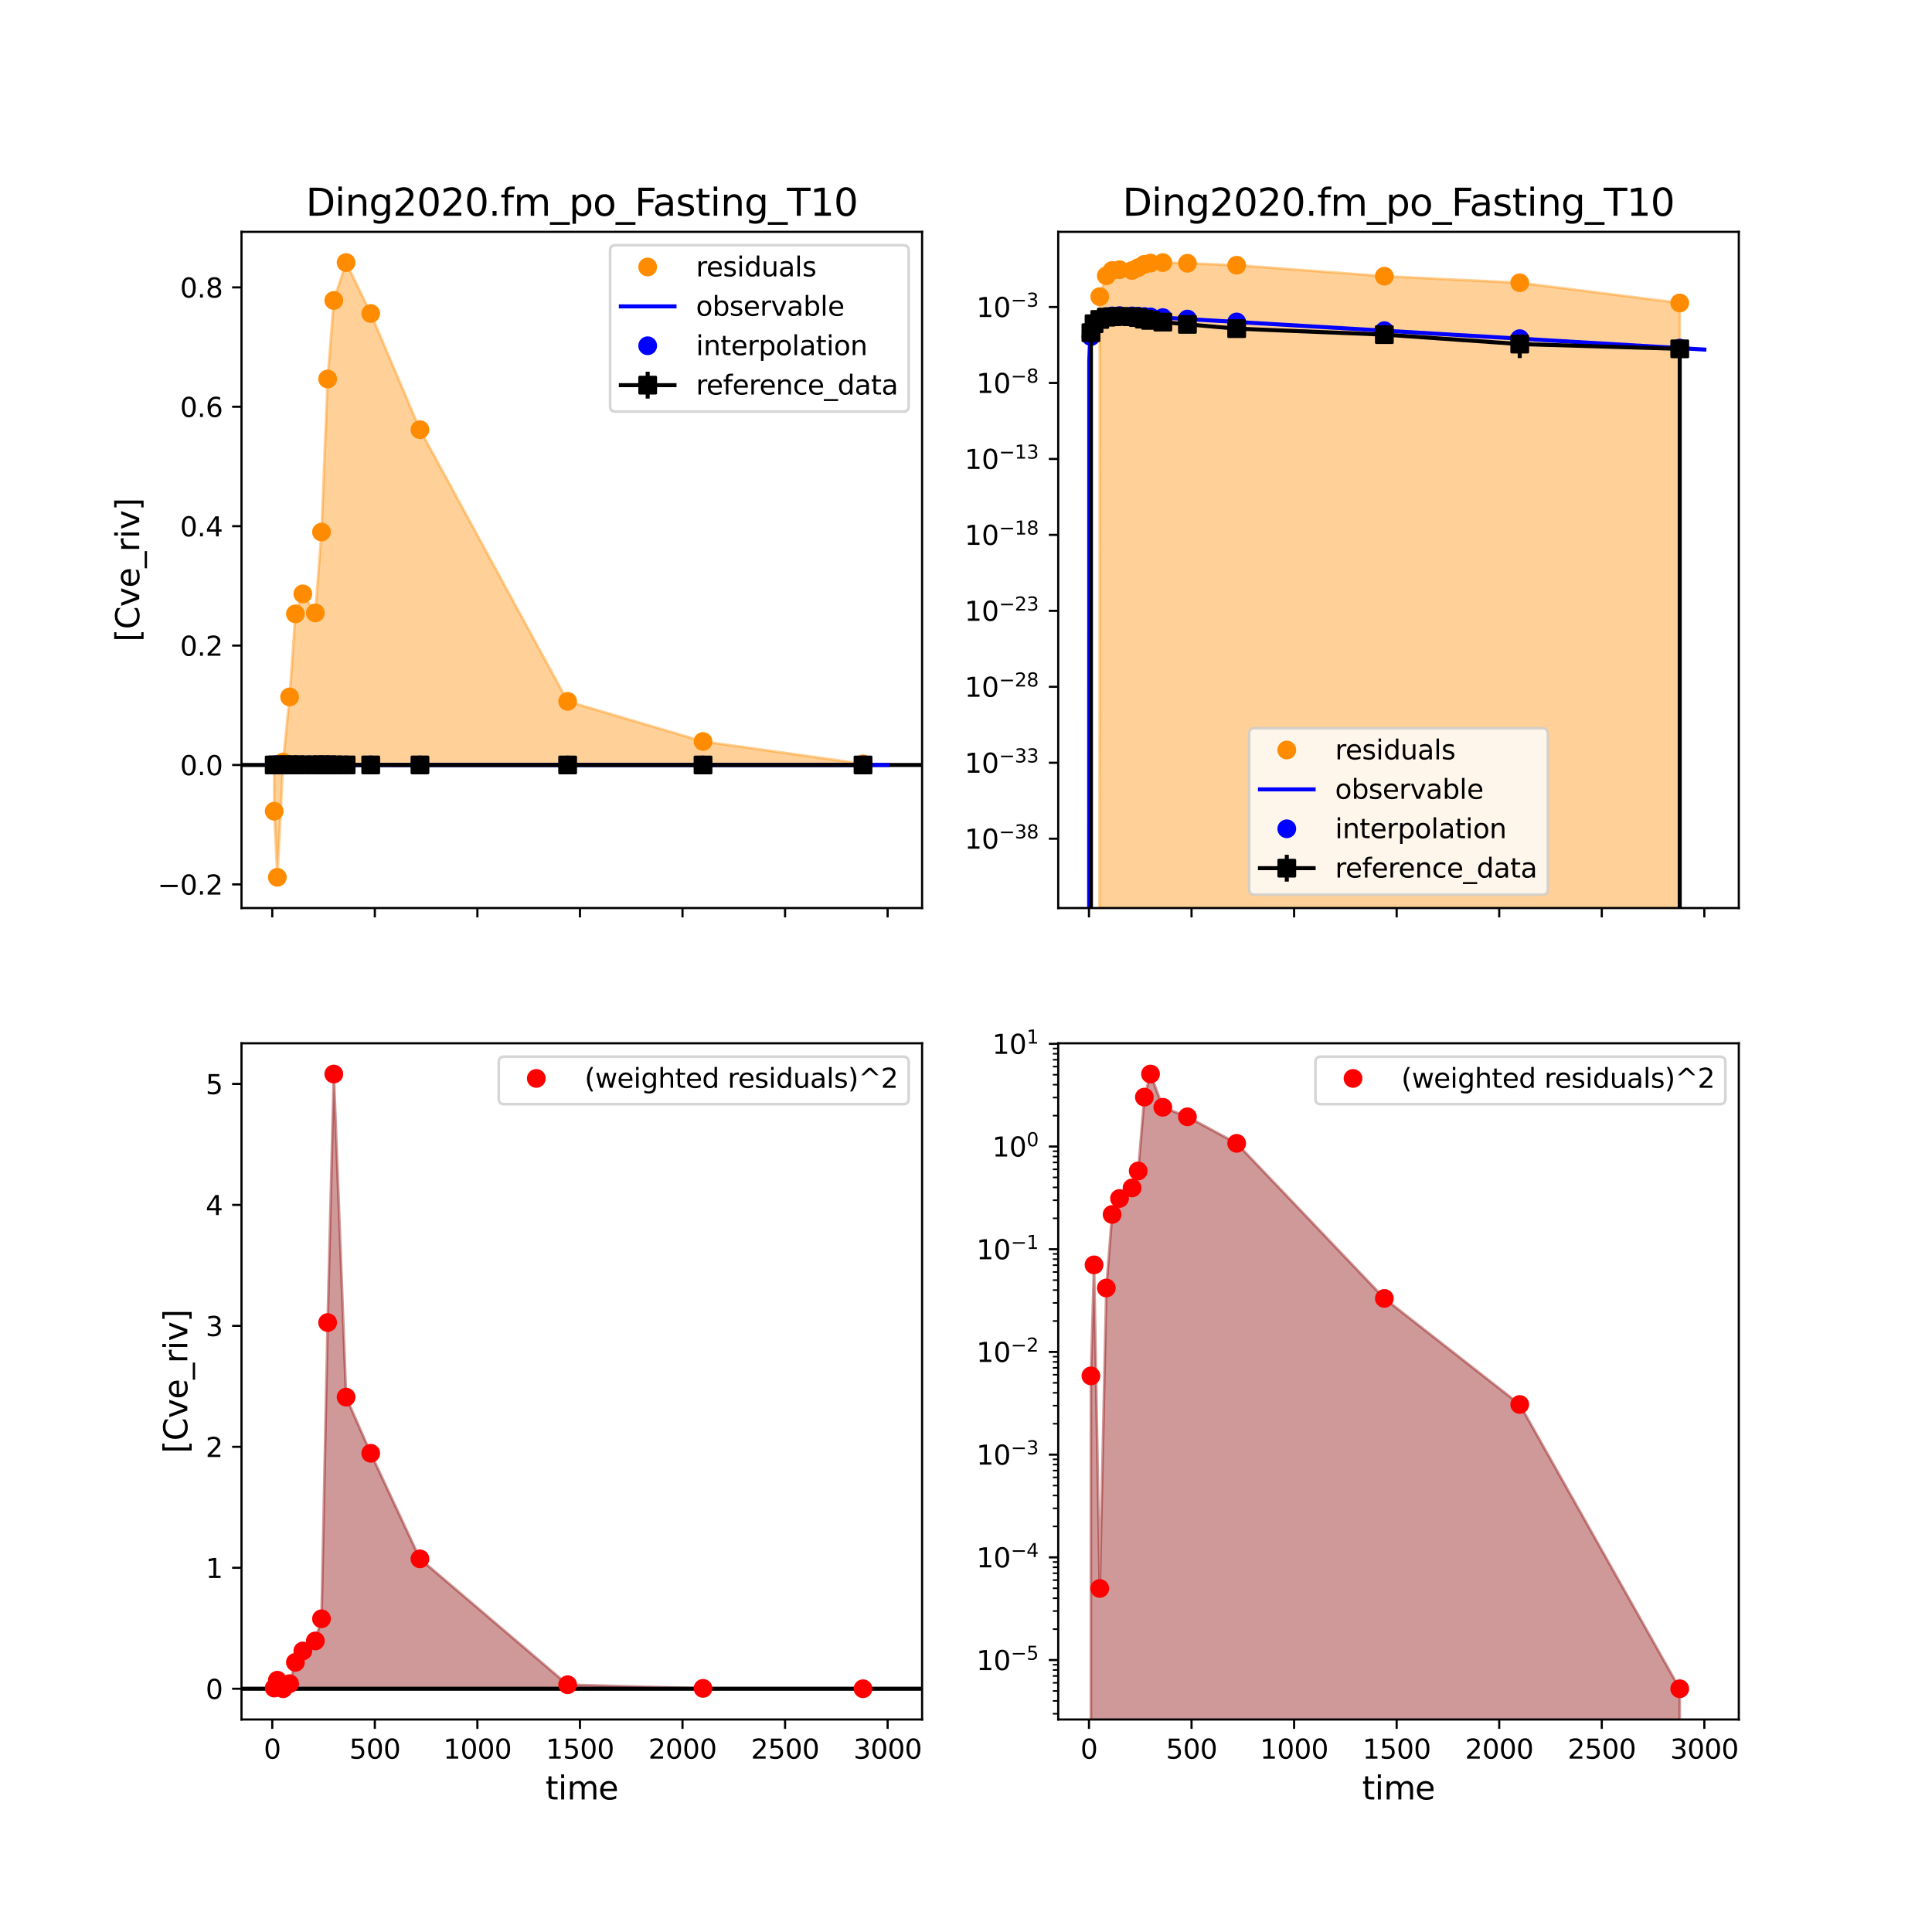 <?xml version="1.0" encoding="utf-8" standalone="no"?>
<!DOCTYPE svg PUBLIC "-//W3C//DTD SVG 1.1//EN"
  "http://www.w3.org/Graphics/SVG/1.1/DTD/svg11.dtd">
<svg xmlns:xlink="http://www.w3.org/1999/xlink" width="720pt" height="720pt" viewBox="0 0 720 720" xmlns="http://www.w3.org/2000/svg" version="1.1">
 <defs>
  <style type="text/css">*{stroke-linejoin: round; stroke-linecap: butt}</style>
 </defs>
 <g id="figure_1">
  <g id="patch_1">
   <path d="M 0 720 
L 720 720 
L 720 0 
L 0 0 
z
" style="fill: #ffffff"/>
  </g>
  <g id="axes_1">
   <g id="patch_2">
    <path d="M 90 338.4 
L 343.636 338.4 
L 343.636 86.4 
L 90 86.4 
z
" style="fill: #ffffff"/>
   </g>
   <g id="PolyCollection_1">
    <defs>
     <path id="m5e079f8bb9" d="M 102.19 -434.917 
L 102.19 -417.691 
L 103.361 -393.055 
L 105.488 -435.987 
L 107.936 -460.271 
L 110.088 -491.233 
L 112.857 -498.679 
L 117.519 -491.586 
L 119.813 -521.712 
L 122.106 -578.763 
L 124.399 -608.032 
L 128.986 -622.145 
L 138.159 -603.164 
L 156.505 -559.874 
L 211.544 -458.617 
L 261.996 -443.671 
L 321.621 -435.327 
L 321.621 -434.917 
L 321.621 -434.917 
L 261.996 -434.917 
L 211.544 -434.917 
L 156.505 -434.917 
L 138.159 -434.917 
L 128.986 -434.917 
L 124.399 -434.917 
L 122.106 -434.917 
L 119.813 -434.917 
L 117.519 -434.917 
L 112.857 -434.917 
L 110.088 -434.917 
L 107.936 -434.917 
L 105.488 -434.917 
L 103.361 -434.917 
L 102.19 -434.917 
z
" style="stroke: #ff8c00; stroke-opacity: 0.4"/>
    </defs>
    <g clip-path="url(#p1024c50370)">
     <use xlink:href="#m5e079f8bb9" x="0" y="720" style="fill: #ff8c00; fill-opacity: 0.4; stroke: #ff8c00; stroke-opacity: 0.4"/>
    </g>
   </g>
   <g id="matplotlib.axis_1">
    <g id="xtick_1">
     <g id="line2d_1">
      <defs>
       <path id="m3afdb67b1a" d="M 0 0 
L 0 3.5 
" style="stroke: #000000; stroke-width: 0.8"/>
      </defs>
      <g>
       <use xlink:href="#m3afdb67b1a" x="101.466" y="338.4" style="stroke: #000000; stroke-width: 0.8"/>
      </g>
     </g>
    </g>
    <g id="xtick_2">
     <g id="line2d_2">
      <g>
       <use xlink:href="#m3afdb67b1a" x="139.688" y="338.4" style="stroke: #000000; stroke-width: 0.8"/>
      </g>
     </g>
    </g>
    <g id="xtick_3">
     <g id="line2d_3">
      <g>
       <use xlink:href="#m3afdb67b1a" x="177.909" y="338.4" style="stroke: #000000; stroke-width: 0.8"/>
      </g>
     </g>
    </g>
    <g id="xtick_4">
     <g id="line2d_4">
      <g>
       <use xlink:href="#m3afdb67b1a" x="216.13" y="338.4" style="stroke: #000000; stroke-width: 0.8"/>
      </g>
     </g>
    </g>
    <g id="xtick_5">
     <g id="line2d_5">
      <g>
       <use xlink:href="#m3afdb67b1a" x="254.351" y="338.4" style="stroke: #000000; stroke-width: 0.8"/>
      </g>
     </g>
    </g>
    <g id="xtick_6">
     <g id="line2d_6">
      <g>
       <use xlink:href="#m3afdb67b1a" x="292.573" y="338.4" style="stroke: #000000; stroke-width: 0.8"/>
      </g>
     </g>
    </g>
    <g id="xtick_7">
     <g id="line2d_7">
      <g>
       <use xlink:href="#m3afdb67b1a" x="330.794" y="338.4" style="stroke: #000000; stroke-width: 0.8"/>
      </g>
     </g>
    </g>
   </g>
   <g id="matplotlib.axis_2">
    <g id="ytick_1">
     <g id="line2d_8">
      <defs>
       <path id="m0a0cae7b0c" d="M 0 0 
L -3.5 0 
" style="stroke: #000000; stroke-width: 0.8"/>
      </defs>
      <g>
       <use xlink:href="#m0a0cae7b0c" x="90" y="329.581" style="stroke: #000000; stroke-width: 0.8"/>
      </g>
     </g>
     <g id="text_1">
      <!-- −0.2 -->
      <g transform="translate(58.717 333.38) scale(0.1 -0.1)">
       <defs>
        <path id="DejaVuSans-2212" d="M 678 2272 
L 4684 2272 
L 4684 1741 
L 678 1741 
L 678 2272 
z
" transform="scale(0.016)"/>
        <path id="DejaVuSans-30" d="M 2034 4250 
Q 1547 4250 1301 3770 
Q 1056 3291 1056 2328 
Q 1056 1369 1301 889 
Q 1547 409 2034 409 
Q 2525 409 2770 889 
Q 3016 1369 3016 2328 
Q 3016 3291 2770 3770 
Q 2525 4250 2034 4250 
z
M 2034 4750 
Q 2819 4750 3233 4129 
Q 3647 3509 3647 2328 
Q 3647 1150 3233 529 
Q 2819 -91 2034 -91 
Q 1250 -91 836 529 
Q 422 1150 422 2328 
Q 422 3509 836 4129 
Q 1250 4750 2034 4750 
z
" transform="scale(0.016)"/>
        <path id="DejaVuSans-2e" d="M 684 794 
L 1344 794 
L 1344 0 
L 684 0 
L 684 794 
z
" transform="scale(0.016)"/>
        <path id="DejaVuSans-32" d="M 1228 531 
L 3431 531 
L 3431 0 
L 469 0 
L 469 531 
Q 828 903 1448 1529 
Q 2069 2156 2228 2338 
Q 2531 2678 2651 2914 
Q 2772 3150 2772 3378 
Q 2772 3750 2511 3984 
Q 2250 4219 1831 4219 
Q 1534 4219 1204 4116 
Q 875 4013 500 3803 
L 500 4441 
Q 881 4594 1212 4672 
Q 1544 4750 1819 4750 
Q 2544 4750 2975 4387 
Q 3406 4025 3406 3419 
Q 3406 3131 3298 2873 
Q 3191 2616 2906 2266 
Q 2828 2175 2409 1742 
Q 1991 1309 1228 531 
z
" transform="scale(0.016)"/>
       </defs>
       <use xlink:href="#DejaVuSans-2212"/>
       <use xlink:href="#DejaVuSans-30" x="83.789"/>
       <use xlink:href="#DejaVuSans-2e" x="147.412"/>
       <use xlink:href="#DejaVuSans-32" x="179.199"/>
      </g>
     </g>
    </g>
    <g id="ytick_2">
     <g id="line2d_9">
      <g>
       <use xlink:href="#m0a0cae7b0c" x="90" y="285.083" style="stroke: #000000; stroke-width: 0.8"/>
      </g>
     </g>
     <g id="text_2">
      <!-- 0.0 -->
      <g transform="translate(67.097 288.882) scale(0.1 -0.1)">
       <use xlink:href="#DejaVuSans-30"/>
       <use xlink:href="#DejaVuSans-2e" x="63.623"/>
       <use xlink:href="#DejaVuSans-30" x="95.41"/>
      </g>
     </g>
    </g>
    <g id="ytick_3">
     <g id="line2d_10">
      <g>
       <use xlink:href="#m0a0cae7b0c" x="90" y="240.585" style="stroke: #000000; stroke-width: 0.8"/>
      </g>
     </g>
     <g id="text_3">
      <!-- 0.2 -->
      <g transform="translate(67.097 244.384) scale(0.1 -0.1)">
       <use xlink:href="#DejaVuSans-30"/>
       <use xlink:href="#DejaVuSans-2e" x="63.623"/>
       <use xlink:href="#DejaVuSans-32" x="95.41"/>
      </g>
     </g>
    </g>
    <g id="ytick_4">
     <g id="line2d_11">
      <g>
       <use xlink:href="#m0a0cae7b0c" x="90" y="196.087" style="stroke: #000000; stroke-width: 0.8"/>
      </g>
     </g>
     <g id="text_4">
      <!-- 0.4 -->
      <g transform="translate(67.097 199.886) scale(0.1 -0.1)">
       <defs>
        <path id="DejaVuSans-34" d="M 2419 4116 
L 825 1625 
L 2419 1625 
L 2419 4116 
z
M 2253 4666 
L 3047 4666 
L 3047 1625 
L 3713 1625 
L 3713 1100 
L 3047 1100 
L 3047 0 
L 2419 0 
L 2419 1100 
L 313 1100 
L 313 1709 
L 2253 4666 
z
" transform="scale(0.016)"/>
       </defs>
       <use xlink:href="#DejaVuSans-30"/>
       <use xlink:href="#DejaVuSans-2e" x="63.623"/>
       <use xlink:href="#DejaVuSans-34" x="95.41"/>
      </g>
     </g>
    </g>
    <g id="ytick_5">
     <g id="line2d_12">
      <g>
       <use xlink:href="#m0a0cae7b0c" x="90" y="151.589" style="stroke: #000000; stroke-width: 0.8"/>
      </g>
     </g>
     <g id="text_5">
      <!-- 0.6 -->
      <g transform="translate(67.097 155.388) scale(0.1 -0.1)">
       <defs>
        <path id="DejaVuSans-36" d="M 2113 2584 
Q 1688 2584 1439 2293 
Q 1191 2003 1191 1497 
Q 1191 994 1439 701 
Q 1688 409 2113 409 
Q 2538 409 2786 701 
Q 3034 994 3034 1497 
Q 3034 2003 2786 2293 
Q 2538 2584 2113 2584 
z
M 3366 4563 
L 3366 3988 
Q 3128 4100 2886 4159 
Q 2644 4219 2406 4219 
Q 1781 4219 1451 3797 
Q 1122 3375 1075 2522 
Q 1259 2794 1537 2939 
Q 1816 3084 2150 3084 
Q 2853 3084 3261 2657 
Q 3669 2231 3669 1497 
Q 3669 778 3244 343 
Q 2819 -91 2113 -91 
Q 1303 -91 875 529 
Q 447 1150 447 2328 
Q 447 3434 972 4092 
Q 1497 4750 2381 4750 
Q 2619 4750 2861 4703 
Q 3103 4656 3366 4563 
z
" transform="scale(0.016)"/>
       </defs>
       <use xlink:href="#DejaVuSans-30"/>
       <use xlink:href="#DejaVuSans-2e" x="63.623"/>
       <use xlink:href="#DejaVuSans-36" x="95.41"/>
      </g>
     </g>
    </g>
    <g id="ytick_6">
     <g id="line2d_13">
      <g>
       <use xlink:href="#m0a0cae7b0c" x="90" y="107.091" style="stroke: #000000; stroke-width: 0.8"/>
      </g>
     </g>
     <g id="text_6">
      <!-- 0.8 -->
      <g transform="translate(67.097 110.89) scale(0.1 -0.1)">
       <defs>
        <path id="DejaVuSans-38" d="M 2034 2216 
Q 1584 2216 1326 1975 
Q 1069 1734 1069 1313 
Q 1069 891 1326 650 
Q 1584 409 2034 409 
Q 2484 409 2743 651 
Q 3003 894 3003 1313 
Q 3003 1734 2745 1975 
Q 2488 2216 2034 2216 
z
M 1403 2484 
Q 997 2584 770 2862 
Q 544 3141 544 3541 
Q 544 4100 942 4425 
Q 1341 4750 2034 4750 
Q 2731 4750 3128 4425 
Q 3525 4100 3525 3541 
Q 3525 3141 3298 2862 
Q 3072 2584 2669 2484 
Q 3125 2378 3379 2068 
Q 3634 1759 3634 1313 
Q 3634 634 3220 271 
Q 2806 -91 2034 -91 
Q 1263 -91 848 271 
Q 434 634 434 1313 
Q 434 1759 690 2068 
Q 947 2378 1403 2484 
z
M 1172 3481 
Q 1172 3119 1398 2916 
Q 1625 2713 2034 2713 
Q 2441 2713 2670 2916 
Q 2900 3119 2900 3481 
Q 2900 3844 2670 4047 
Q 2441 4250 2034 4250 
Q 1625 4250 1398 4047 
Q 1172 3844 1172 3481 
z
" transform="scale(0.016)"/>
       </defs>
       <use xlink:href="#DejaVuSans-30"/>
       <use xlink:href="#DejaVuSans-2e" x="63.623"/>
       <use xlink:href="#DejaVuSans-38" x="95.41"/>
      </g>
     </g>
    </g>
    <g id="text_7">
     <!-- [Cve_riv] -->
     <g transform="translate(51.888 239.199) rotate(-90) scale(0.12 -0.12)">
      <defs>
       <path id="DejaVuSans-5b" d="M 550 4863 
L 1875 4863 
L 1875 4416 
L 1125 4416 
L 1125 -397 
L 1875 -397 
L 1875 -844 
L 550 -844 
L 550 4863 
z
" transform="scale(0.016)"/>
       <path id="DejaVuSans-43" d="M 4122 4306 
L 4122 3641 
Q 3803 3938 3442 4084 
Q 3081 4231 2675 4231 
Q 1875 4231 1450 3742 
Q 1025 3253 1025 2328 
Q 1025 1406 1450 917 
Q 1875 428 2675 428 
Q 3081 428 3442 575 
Q 3803 722 4122 1019 
L 4122 359 
Q 3791 134 3420 21 
Q 3050 -91 2638 -91 
Q 1578 -91 968 557 
Q 359 1206 359 2328 
Q 359 3453 968 4101 
Q 1578 4750 2638 4750 
Q 3056 4750 3426 4639 
Q 3797 4528 4122 4306 
z
" transform="scale(0.016)"/>
       <path id="DejaVuSans-76" d="M 191 3500 
L 800 3500 
L 1894 563 
L 2988 3500 
L 3597 3500 
L 2284 0 
L 1503 0 
L 191 3500 
z
" transform="scale(0.016)"/>
       <path id="DejaVuSans-65" d="M 3597 1894 
L 3597 1613 
L 953 1613 
Q 991 1019 1311 708 
Q 1631 397 2203 397 
Q 2534 397 2845 478 
Q 3156 559 3463 722 
L 3463 178 
Q 3153 47 2828 -22 
Q 2503 -91 2169 -91 
Q 1331 -91 842 396 
Q 353 884 353 1716 
Q 353 2575 817 3079 
Q 1281 3584 2069 3584 
Q 2775 3584 3186 3129 
Q 3597 2675 3597 1894 
z
M 3022 2063 
Q 3016 2534 2758 2815 
Q 2500 3097 2075 3097 
Q 1594 3097 1305 2825 
Q 1016 2553 972 2059 
L 3022 2063 
z
" transform="scale(0.016)"/>
       <path id="DejaVuSans-5f" d="M 3263 -1063 
L 3263 -1509 
L -63 -1509 
L -63 -1063 
L 3263 -1063 
z
" transform="scale(0.016)"/>
       <path id="DejaVuSans-72" d="M 2631 2963 
Q 2534 3019 2420 3045 
Q 2306 3072 2169 3072 
Q 1681 3072 1420 2755 
Q 1159 2438 1159 1844 
L 1159 0 
L 581 0 
L 581 3500 
L 1159 3500 
L 1159 2956 
Q 1341 3275 1631 3429 
Q 1922 3584 2338 3584 
Q 2397 3584 2469 3576 
Q 2541 3569 2628 3553 
L 2631 2963 
z
" transform="scale(0.016)"/>
       <path id="DejaVuSans-69" d="M 603 3500 
L 1178 3500 
L 1178 0 
L 603 0 
L 603 3500 
z
M 603 4863 
L 1178 4863 
L 1178 4134 
L 603 4134 
L 603 4863 
z
" transform="scale(0.016)"/>
       <path id="DejaVuSans-5d" d="M 1947 4863 
L 1947 -844 
L 622 -844 
L 622 -397 
L 1369 -397 
L 1369 4416 
L 622 4416 
L 622 4863 
L 1947 4863 
z
" transform="scale(0.016)"/>
      </defs>
      <use xlink:href="#DejaVuSans-5b"/>
      <use xlink:href="#DejaVuSans-43" x="39.014"/>
      <use xlink:href="#DejaVuSans-76" x="108.838"/>
      <use xlink:href="#DejaVuSans-65" x="168.018"/>
      <use xlink:href="#DejaVuSans-5f" x="229.541"/>
      <use xlink:href="#DejaVuSans-72" x="279.541"/>
      <use xlink:href="#DejaVuSans-69" x="320.654"/>
      <use xlink:href="#DejaVuSans-76" x="348.438"/>
      <use xlink:href="#DejaVuSans-5d" x="407.617"/>
     </g>
    </g>
   </g>
   <g id="line2d_14">
    <path d="M 90 285.083 
L 343.636 285.083 
" clip-path="url(#p1024c50370)" style="fill: none; stroke: #000000; stroke-width: 1.5; stroke-linecap: square"/>
   </g>
   <g id="line2d_15">
    <defs>
     <path id="m74d8451d8a" d="M 0 3 
C 0.796 3 1.559 2.684 2.121 2.121 
C 2.684 1.559 3 0.796 3 0 
C 3 -0.796 2.684 -1.559 2.121 -2.121 
C 1.559 -2.684 0.796 -3 0 -3 
C -0.796 -3 -1.559 -2.684 -2.121 -2.121 
C -2.684 -1.559 -3 -0.796 -3 0 
C -3 0.796 -2.684 1.559 -2.121 2.121 
C -1.559 2.684 -0.796 3 0 3 
z
" style="stroke: #ff8c00"/>
    </defs>
    <g clip-path="url(#p1024c50370)">
     <use xlink:href="#m74d8451d8a" x="102.19" y="302.309" style="fill: #ff8c00; stroke: #ff8c00"/>
     <use xlink:href="#m74d8451d8a" x="103.361" y="326.945" style="fill: #ff8c00; stroke: #ff8c00"/>
     <use xlink:href="#m74d8451d8a" x="105.488" y="284.013" style="fill: #ff8c00; stroke: #ff8c00"/>
     <use xlink:href="#m74d8451d8a" x="107.936" y="259.729" style="fill: #ff8c00; stroke: #ff8c00"/>
     <use xlink:href="#m74d8451d8a" x="110.088" y="228.767" style="fill: #ff8c00; stroke: #ff8c00"/>
     <use xlink:href="#m74d8451d8a" x="112.857" y="221.321" style="fill: #ff8c00; stroke: #ff8c00"/>
     <use xlink:href="#m74d8451d8a" x="117.519" y="228.414" style="fill: #ff8c00; stroke: #ff8c00"/>
     <use xlink:href="#m74d8451d8a" x="119.813" y="198.288" style="fill: #ff8c00; stroke: #ff8c00"/>
     <use xlink:href="#m74d8451d8a" x="122.106" y="141.237" style="fill: #ff8c00; stroke: #ff8c00"/>
     <use xlink:href="#m74d8451d8a" x="124.399" y="111.968" style="fill: #ff8c00; stroke: #ff8c00"/>
     <use xlink:href="#m74d8451d8a" x="128.986" y="97.855" style="fill: #ff8c00; stroke: #ff8c00"/>
     <use xlink:href="#m74d8451d8a" x="138.159" y="116.836" style="fill: #ff8c00; stroke: #ff8c00"/>
     <use xlink:href="#m74d8451d8a" x="156.505" y="160.126" style="fill: #ff8c00; stroke: #ff8c00"/>
     <use xlink:href="#m74d8451d8a" x="211.544" y="261.383" style="fill: #ff8c00; stroke: #ff8c00"/>
     <use xlink:href="#m74d8451d8a" x="261.996" y="276.329" style="fill: #ff8c00; stroke: #ff8c00"/>
     <use xlink:href="#m74d8451d8a" x="321.621" y="284.673" style="fill: #ff8c00; stroke: #ff8c00"/>
    </g>
   </g>
   <g id="line2d_16">
    <path d="M 101.466 285.083 
L 330.794 285.083 
L 330.794 285.083 
" clip-path="url(#p1024c50370)" style="fill: none; stroke: #0000ff; stroke-width: 1.5; stroke-linecap: square"/>
   </g>
   <g id="line2d_17">
    <defs>
     <path id="m677bf75366" d="M 0 3 
C 0.796 3 1.559 2.684 2.121 2.121 
C 2.684 1.559 3 0.796 3 0 
C 3 -0.796 2.684 -1.559 2.121 -2.121 
C 1.559 -2.684 0.796 -3 0 -3 
C -0.796 -3 -1.559 -2.684 -2.121 -2.121 
C -2.684 -1.559 -3 -0.796 -3 0 
C -3 0.796 -2.684 1.559 -2.121 2.121 
C -1.559 2.684 -0.796 3 0 3 
z
" style="stroke: #0000ff"/>
    </defs>
    <g clip-path="url(#p1024c50370)">
     <use xlink:href="#m677bf75366" x="102.19" y="285.081" style="fill: #0000ff; stroke: #0000ff"/>
     <use xlink:href="#m677bf75366" x="103.361" y="285.07" style="fill: #0000ff; stroke: #0000ff"/>
     <use xlink:href="#m677bf75366" x="105.488" y="285.049" style="fill: #0000ff; stroke: #0000ff"/>
     <use xlink:href="#m677bf75366" x="107.936" y="285.033" style="fill: #0000ff; stroke: #0000ff"/>
     <use xlink:href="#m677bf75366" x="110.088" y="285.025" style="fill: #0000ff; stroke: #0000ff"/>
     <use xlink:href="#m677bf75366" x="112.857" y="285.023" style="fill: #0000ff; stroke: #0000ff"/>
     <use xlink:href="#m677bf75366" x="117.519" y="285.025" style="fill: #0000ff; stroke: #0000ff"/>
     <use xlink:href="#m677bf75366" x="119.813" y="285.028" style="fill: #0000ff; stroke: #0000ff"/>
     <use xlink:href="#m677bf75366" x="122.106" y="285.031" style="fill: #0000ff; stroke: #0000ff"/>
     <use xlink:href="#m677bf75366" x="124.399" y="285.033" style="fill: #0000ff; stroke: #0000ff"/>
     <use xlink:href="#m677bf75366" x="128.986" y="285.038" style="fill: #0000ff; stroke: #0000ff"/>
     <use xlink:href="#m677bf75366" x="138.159" y="285.047" style="fill: #0000ff; stroke: #0000ff"/>
     <use xlink:href="#m677bf75366" x="156.505" y="285.06" style="fill: #0000ff; stroke: #0000ff"/>
     <use xlink:href="#m677bf75366" x="211.544" y="285.077" style="fill: #0000ff; stroke: #0000ff"/>
     <use xlink:href="#m677bf75366" x="261.996" y="285.081" style="fill: #0000ff; stroke: #0000ff"/>
     <use xlink:href="#m677bf75366" x="321.621" y="285.083" style="fill: #0000ff; stroke: #0000ff"/>
    </g>
   </g>
   <g id="LineCollection_1">
    <path d="M 102.19 285.087 
L 102.19 285.07 
" clip-path="url(#p1024c50370)" style="fill: none; stroke: #000000; stroke-width: 1.5"/>
    <path d="M 103.361 285.081 
L 103.361 285.05 
" clip-path="url(#p1024c50370)" style="fill: none; stroke: #000000; stroke-width: 1.5"/>
    <path d="M 105.488 285.077 
L 105.488 285.022 
" clip-path="url(#p1024c50370)" style="fill: none; stroke: #000000; stroke-width: 1.5"/>
    <path d="M 107.936 285.061 
L 107.936 285.01 
" clip-path="url(#p1024c50370)" style="fill: none; stroke: #000000; stroke-width: 1.5"/>
    <path d="M 110.088 285.058 
L 110.088 285.006 
" clip-path="url(#p1024c50370)" style="fill: none; stroke: #000000; stroke-width: 1.5"/>
    <path d="M 112.857 285.055 
L 112.857 285.006 
" clip-path="url(#p1024c50370)" style="fill: none; stroke: #000000; stroke-width: 1.5"/>
    <path d="M 117.519 285.047 
L 117.519 285.018 
" clip-path="url(#p1024c50370)" style="fill: none; stroke: #000000; stroke-width: 1.5"/>
    <path d="M 119.813 285.059 
L 119.813 285.018 
" clip-path="url(#p1024c50370)" style="fill: none; stroke: #000000; stroke-width: 1.5"/>
    <path d="M 122.106 285.056 
L 122.106 285.039 
" clip-path="url(#p1024c50370)" style="fill: none; stroke: #000000; stroke-width: 1.5"/>
    <path d="M 124.399 285.06 
L 124.399 285.048 
" clip-path="url(#p1024c50370)" style="fill: none; stroke: #000000; stroke-width: 1.5"/>
    <path d="M 128.986 285.072 
L 128.986 285.049 
" clip-path="url(#p1024c50370)" style="fill: none; stroke: #000000; stroke-width: 1.5"/>
    <path d="M 138.159 285.075 
L 138.159 285.059 
" clip-path="url(#p1024c50370)" style="fill: none; stroke: #000000; stroke-width: 1.5"/>
    <path d="M 156.505 285.079 
L 156.505 285.07 
" clip-path="url(#p1024c50370)" style="fill: none; stroke: #000000; stroke-width: 1.5"/>
    <path d="M 211.544 285.082 
L 211.544 285.078 
" clip-path="url(#p1024c50370)" style="fill: none; stroke: #000000; stroke-width: 1.5"/>
    <path d="M 261.996 285.083 
L 261.996 285.082 
" clip-path="url(#p1024c50370)" style="fill: none; stroke: #000000; stroke-width: 1.5"/>
    <path d="M 321.621 285.083 
L 321.621 285.082 
" clip-path="url(#p1024c50370)" style="fill: none; stroke: #000000; stroke-width: 1.5"/>
   </g>
   <g id="line2d_18">
    <path d="M 102.19 285.079 
L 103.361 285.066 
L 105.488 285.049 
L 107.936 285.036 
L 110.088 285.032 
L 112.857 285.03 
L 117.519 285.032 
L 119.813 285.038 
L 122.106 285.048 
L 124.399 285.054 
L 128.986 285.061 
L 138.159 285.067 
L 156.505 285.075 
L 211.544 285.08 
L 261.996 285.082 
L 321.621 285.083 
" clip-path="url(#p1024c50370)" style="fill: none; stroke: #000000; stroke-width: 1.5; stroke-linecap: square"/>
    <defs>
     <path id="macff46977a" d="M -3 3 
L 3 3 
L 3 -3 
L -3 -3 
z
" style="stroke: #000000; stroke-linejoin: miter"/>
    </defs>
    <g clip-path="url(#p1024c50370)">
     <use xlink:href="#macff46977a" x="102.19" y="285.079" style="stroke: #000000; stroke-linejoin: miter"/>
     <use xlink:href="#macff46977a" x="103.361" y="285.066" style="stroke: #000000; stroke-linejoin: miter"/>
     <use xlink:href="#macff46977a" x="105.488" y="285.049" style="stroke: #000000; stroke-linejoin: miter"/>
     <use xlink:href="#macff46977a" x="107.936" y="285.036" style="stroke: #000000; stroke-linejoin: miter"/>
     <use xlink:href="#macff46977a" x="110.088" y="285.032" style="stroke: #000000; stroke-linejoin: miter"/>
     <use xlink:href="#macff46977a" x="112.857" y="285.03" style="stroke: #000000; stroke-linejoin: miter"/>
     <use xlink:href="#macff46977a" x="117.519" y="285.032" style="stroke: #000000; stroke-linejoin: miter"/>
     <use xlink:href="#macff46977a" x="119.813" y="285.038" style="stroke: #000000; stroke-linejoin: miter"/>
     <use xlink:href="#macff46977a" x="122.106" y="285.048" style="stroke: #000000; stroke-linejoin: miter"/>
     <use xlink:href="#macff46977a" x="124.399" y="285.054" style="stroke: #000000; stroke-linejoin: miter"/>
     <use xlink:href="#macff46977a" x="128.986" y="285.061" style="stroke: #000000; stroke-linejoin: miter"/>
     <use xlink:href="#macff46977a" x="138.159" y="285.067" style="stroke: #000000; stroke-linejoin: miter"/>
     <use xlink:href="#macff46977a" x="156.505" y="285.075" style="stroke: #000000; stroke-linejoin: miter"/>
     <use xlink:href="#macff46977a" x="211.544" y="285.08" style="stroke: #000000; stroke-linejoin: miter"/>
     <use xlink:href="#macff46977a" x="261.996" y="285.082" style="stroke: #000000; stroke-linejoin: miter"/>
     <use xlink:href="#macff46977a" x="321.621" y="285.083" style="stroke: #000000; stroke-linejoin: miter"/>
    </g>
   </g>
   <g id="patch_3">
    <path d="M 90 338.4 
L 90 86.4 
" style="fill: none; stroke: #000000; stroke-width: 0.8; stroke-linejoin: miter; stroke-linecap: square"/>
   </g>
   <g id="patch_4">
    <path d="M 343.636 338.4 
L 343.636 86.4 
" style="fill: none; stroke: #000000; stroke-width: 0.8; stroke-linejoin: miter; stroke-linecap: square"/>
   </g>
   <g id="patch_5">
    <path d="M 90 338.4 
L 343.636 338.4 
" style="fill: none; stroke: #000000; stroke-width: 0.8; stroke-linejoin: miter; stroke-linecap: square"/>
   </g>
   <g id="patch_6">
    <path d="M 90 86.4 
L 343.636 86.4 
" style="fill: none; stroke: #000000; stroke-width: 0.8; stroke-linejoin: miter; stroke-linecap: square"/>
   </g>
   <g id="text_8">
    <!-- Ding2020.fm_po_Fasting_T10 -->
    <g transform="translate(113.978 80.4) scale(0.14 -0.14)">
     <defs>
      <path id="DejaVuSans-44" d="M 1259 4147 
L 1259 519 
L 2022 519 
Q 2988 519 3436 956 
Q 3884 1394 3884 2338 
Q 3884 3275 3436 3711 
Q 2988 4147 2022 4147 
L 1259 4147 
z
M 628 4666 
L 1925 4666 
Q 3281 4666 3915 4102 
Q 4550 3538 4550 2338 
Q 4550 1131 3912 565 
Q 3275 0 1925 0 
L 628 0 
L 628 4666 
z
" transform="scale(0.016)"/>
      <path id="DejaVuSans-6e" d="M 3513 2113 
L 3513 0 
L 2938 0 
L 2938 2094 
Q 2938 2591 2744 2837 
Q 2550 3084 2163 3084 
Q 1697 3084 1428 2787 
Q 1159 2491 1159 1978 
L 1159 0 
L 581 0 
L 581 3500 
L 1159 3500 
L 1159 2956 
Q 1366 3272 1645 3428 
Q 1925 3584 2291 3584 
Q 2894 3584 3203 3211 
Q 3513 2838 3513 2113 
z
" transform="scale(0.016)"/>
      <path id="DejaVuSans-67" d="M 2906 1791 
Q 2906 2416 2648 2759 
Q 2391 3103 1925 3103 
Q 1463 3103 1205 2759 
Q 947 2416 947 1791 
Q 947 1169 1205 825 
Q 1463 481 1925 481 
Q 2391 481 2648 825 
Q 2906 1169 2906 1791 
z
M 3481 434 
Q 3481 -459 3084 -895 
Q 2688 -1331 1869 -1331 
Q 1566 -1331 1297 -1286 
Q 1028 -1241 775 -1147 
L 775 -588 
Q 1028 -725 1275 -790 
Q 1522 -856 1778 -856 
Q 2344 -856 2625 -561 
Q 2906 -266 2906 331 
L 2906 616 
Q 2728 306 2450 153 
Q 2172 0 1784 0 
Q 1141 0 747 490 
Q 353 981 353 1791 
Q 353 2603 747 3093 
Q 1141 3584 1784 3584 
Q 2172 3584 2450 3431 
Q 2728 3278 2906 2969 
L 2906 3500 
L 3481 3500 
L 3481 434 
z
" transform="scale(0.016)"/>
      <path id="DejaVuSans-66" d="M 2375 4863 
L 2375 4384 
L 1825 4384 
Q 1516 4384 1395 4259 
Q 1275 4134 1275 3809 
L 1275 3500 
L 2222 3500 
L 2222 3053 
L 1275 3053 
L 1275 0 
L 697 0 
L 697 3053 
L 147 3053 
L 147 3500 
L 697 3500 
L 697 3744 
Q 697 4328 969 4595 
Q 1241 4863 1831 4863 
L 2375 4863 
z
" transform="scale(0.016)"/>
      <path id="DejaVuSans-6d" d="M 3328 2828 
Q 3544 3216 3844 3400 
Q 4144 3584 4550 3584 
Q 5097 3584 5394 3201 
Q 5691 2819 5691 2113 
L 5691 0 
L 5113 0 
L 5113 2094 
Q 5113 2597 4934 2840 
Q 4756 3084 4391 3084 
Q 3944 3084 3684 2787 
Q 3425 2491 3425 1978 
L 3425 0 
L 2847 0 
L 2847 2094 
Q 2847 2600 2669 2842 
Q 2491 3084 2119 3084 
Q 1678 3084 1418 2786 
Q 1159 2488 1159 1978 
L 1159 0 
L 581 0 
L 581 3500 
L 1159 3500 
L 1159 2956 
Q 1356 3278 1631 3431 
Q 1906 3584 2284 3584 
Q 2666 3584 2933 3390 
Q 3200 3197 3328 2828 
z
" transform="scale(0.016)"/>
      <path id="DejaVuSans-70" d="M 1159 525 
L 1159 -1331 
L 581 -1331 
L 581 3500 
L 1159 3500 
L 1159 2969 
Q 1341 3281 1617 3432 
Q 1894 3584 2278 3584 
Q 2916 3584 3314 3078 
Q 3713 2572 3713 1747 
Q 3713 922 3314 415 
Q 2916 -91 2278 -91 
Q 1894 -91 1617 61 
Q 1341 213 1159 525 
z
M 3116 1747 
Q 3116 2381 2855 2742 
Q 2594 3103 2138 3103 
Q 1681 3103 1420 2742 
Q 1159 2381 1159 1747 
Q 1159 1113 1420 752 
Q 1681 391 2138 391 
Q 2594 391 2855 752 
Q 3116 1113 3116 1747 
z
" transform="scale(0.016)"/>
      <path id="DejaVuSans-6f" d="M 1959 3097 
Q 1497 3097 1228 2736 
Q 959 2375 959 1747 
Q 959 1119 1226 758 
Q 1494 397 1959 397 
Q 2419 397 2687 759 
Q 2956 1122 2956 1747 
Q 2956 2369 2687 2733 
Q 2419 3097 1959 3097 
z
M 1959 3584 
Q 2709 3584 3137 3096 
Q 3566 2609 3566 1747 
Q 3566 888 3137 398 
Q 2709 -91 1959 -91 
Q 1206 -91 779 398 
Q 353 888 353 1747 
Q 353 2609 779 3096 
Q 1206 3584 1959 3584 
z
" transform="scale(0.016)"/>
      <path id="DejaVuSans-46" d="M 628 4666 
L 3309 4666 
L 3309 4134 
L 1259 4134 
L 1259 2759 
L 3109 2759 
L 3109 2228 
L 1259 2228 
L 1259 0 
L 628 0 
L 628 4666 
z
" transform="scale(0.016)"/>
      <path id="DejaVuSans-61" d="M 2194 1759 
Q 1497 1759 1228 1600 
Q 959 1441 959 1056 
Q 959 750 1161 570 
Q 1363 391 1709 391 
Q 2188 391 2477 730 
Q 2766 1069 2766 1631 
L 2766 1759 
L 2194 1759 
z
M 3341 1997 
L 3341 0 
L 2766 0 
L 2766 531 
Q 2569 213 2275 61 
Q 1981 -91 1556 -91 
Q 1019 -91 701 211 
Q 384 513 384 1019 
Q 384 1609 779 1909 
Q 1175 2209 1959 2209 
L 2766 2209 
L 2766 2266 
Q 2766 2663 2505 2880 
Q 2244 3097 1772 3097 
Q 1472 3097 1187 3025 
Q 903 2953 641 2809 
L 641 3341 
Q 956 3463 1253 3523 
Q 1550 3584 1831 3584 
Q 2591 3584 2966 3190 
Q 3341 2797 3341 1997 
z
" transform="scale(0.016)"/>
      <path id="DejaVuSans-73" d="M 2834 3397 
L 2834 2853 
Q 2591 2978 2328 3040 
Q 2066 3103 1784 3103 
Q 1356 3103 1142 2972 
Q 928 2841 928 2578 
Q 928 2378 1081 2264 
Q 1234 2150 1697 2047 
L 1894 2003 
Q 2506 1872 2764 1633 
Q 3022 1394 3022 966 
Q 3022 478 2636 193 
Q 2250 -91 1575 -91 
Q 1294 -91 989 -36 
Q 684 19 347 128 
L 347 722 
Q 666 556 975 473 
Q 1284 391 1588 391 
Q 1994 391 2212 530 
Q 2431 669 2431 922 
Q 2431 1156 2273 1281 
Q 2116 1406 1581 1522 
L 1381 1569 
Q 847 1681 609 1914 
Q 372 2147 372 2553 
Q 372 3047 722 3315 
Q 1072 3584 1716 3584 
Q 2034 3584 2315 3537 
Q 2597 3491 2834 3397 
z
" transform="scale(0.016)"/>
      <path id="DejaVuSans-74" d="M 1172 4494 
L 1172 3500 
L 2356 3500 
L 2356 3053 
L 1172 3053 
L 1172 1153 
Q 1172 725 1289 603 
Q 1406 481 1766 481 
L 2356 481 
L 2356 0 
L 1766 0 
Q 1100 0 847 248 
Q 594 497 594 1153 
L 594 3053 
L 172 3053 
L 172 3500 
L 594 3500 
L 594 4494 
L 1172 4494 
z
" transform="scale(0.016)"/>
      <path id="DejaVuSans-54" d="M -19 4666 
L 3928 4666 
L 3928 4134 
L 2272 4134 
L 2272 0 
L 1638 0 
L 1638 4134 
L -19 4134 
L -19 4666 
z
" transform="scale(0.016)"/>
      <path id="DejaVuSans-31" d="M 794 531 
L 1825 531 
L 1825 4091 
L 703 3866 
L 703 4441 
L 1819 4666 
L 2450 4666 
L 2450 531 
L 3481 531 
L 3481 0 
L 794 0 
L 794 531 
z
" transform="scale(0.016)"/>
     </defs>
     <use xlink:href="#DejaVuSans-44"/>
     <use xlink:href="#DejaVuSans-69" x="77.002"/>
     <use xlink:href="#DejaVuSans-6e" x="104.785"/>
     <use xlink:href="#DejaVuSans-67" x="168.164"/>
     <use xlink:href="#DejaVuSans-32" x="231.641"/>
     <use xlink:href="#DejaVuSans-30" x="295.264"/>
     <use xlink:href="#DejaVuSans-32" x="358.887"/>
     <use xlink:href="#DejaVuSans-30" x="422.51"/>
     <use xlink:href="#DejaVuSans-2e" x="486.133"/>
     <use xlink:href="#DejaVuSans-66" x="517.92"/>
     <use xlink:href="#DejaVuSans-6d" x="553.125"/>
     <use xlink:href="#DejaVuSans-5f" x="650.537"/>
     <use xlink:href="#DejaVuSans-70" x="700.537"/>
     <use xlink:href="#DejaVuSans-6f" x="764.014"/>
     <use xlink:href="#DejaVuSans-5f" x="825.195"/>
     <use xlink:href="#DejaVuSans-46" x="875.195"/>
     <use xlink:href="#DejaVuSans-61" x="923.59"/>
     <use xlink:href="#DejaVuSans-73" x="984.869"/>
     <use xlink:href="#DejaVuSans-74" x="1036.969"/>
     <use xlink:href="#DejaVuSans-69" x="1076.178"/>
     <use xlink:href="#DejaVuSans-6e" x="1103.961"/>
     <use xlink:href="#DejaVuSans-67" x="1167.34"/>
     <use xlink:href="#DejaVuSans-5f" x="1230.816"/>
     <use xlink:href="#DejaVuSans-54" x="1280.816"/>
     <use xlink:href="#DejaVuSans-31" x="1341.9"/>
     <use xlink:href="#DejaVuSans-30" x="1405.523"/>
    </g>
   </g>
   <g id="legend_1">
    <g id="patch_7">
     <path d="M 229.371 153.391 
L 336.636 153.391 
Q 338.636 153.391 338.636 151.391 
L 338.636 93.4 
Q 338.636 91.4 336.636 91.4 
L 229.371 91.4 
Q 227.371 91.4 227.371 93.4 
L 227.371 151.391 
Q 227.371 153.391 229.371 153.391 
z
" style="fill: #ffffff; opacity: 0.8; stroke: #cccccc; stroke-linejoin: miter"/>
    </g>
    <g id="line2d_19">
     <g>
      <use xlink:href="#m74d8451d8a" x="241.371" y="99.498" style="fill: #ff8c00; stroke: #ff8c00"/>
     </g>
    </g>
    <g id="text_9">
     <!-- residuals -->
     <g transform="translate(259.371 102.998) scale(0.1 -0.1)">
      <defs>
       <path id="DejaVuSans-64" d="M 2906 2969 
L 2906 4863 
L 3481 4863 
L 3481 0 
L 2906 0 
L 2906 525 
Q 2725 213 2448 61 
Q 2172 -91 1784 -91 
Q 1150 -91 751 415 
Q 353 922 353 1747 
Q 353 2572 751 3078 
Q 1150 3584 1784 3584 
Q 2172 3584 2448 3432 
Q 2725 3281 2906 2969 
z
M 947 1747 
Q 947 1113 1208 752 
Q 1469 391 1925 391 
Q 2381 391 2643 752 
Q 2906 1113 2906 1747 
Q 2906 2381 2643 2742 
Q 2381 3103 1925 3103 
Q 1469 3103 1208 2742 
Q 947 2381 947 1747 
z
" transform="scale(0.016)"/>
       <path id="DejaVuSans-75" d="M 544 1381 
L 544 3500 
L 1119 3500 
L 1119 1403 
Q 1119 906 1312 657 
Q 1506 409 1894 409 
Q 2359 409 2629 706 
Q 2900 1003 2900 1516 
L 2900 3500 
L 3475 3500 
L 3475 0 
L 2900 0 
L 2900 538 
Q 2691 219 2414 64 
Q 2138 -91 1772 -91 
Q 1169 -91 856 284 
Q 544 659 544 1381 
z
M 1991 3584 
L 1991 3584 
z
" transform="scale(0.016)"/>
       <path id="DejaVuSans-6c" d="M 603 4863 
L 1178 4863 
L 1178 0 
L 603 0 
L 603 4863 
z
" transform="scale(0.016)"/>
      </defs>
      <use xlink:href="#DejaVuSans-72"/>
      <use xlink:href="#DejaVuSans-65" x="38.863"/>
      <use xlink:href="#DejaVuSans-73" x="100.387"/>
      <use xlink:href="#DejaVuSans-69" x="152.486"/>
      <use xlink:href="#DejaVuSans-64" x="180.27"/>
      <use xlink:href="#DejaVuSans-75" x="243.746"/>
      <use xlink:href="#DejaVuSans-61" x="307.125"/>
      <use xlink:href="#DejaVuSans-6c" x="368.404"/>
      <use xlink:href="#DejaVuSans-73" x="396.188"/>
     </g>
    </g>
    <g id="line2d_20">
     <path d="M 231.371 114.177 
L 241.371 114.177 
L 251.371 114.177 
" style="fill: none; stroke: #0000ff; stroke-width: 1.5; stroke-linecap: square"/>
    </g>
    <g id="text_10">
     <!-- observable -->
     <g transform="translate(259.371 117.677) scale(0.1 -0.1)">
      <defs>
       <path id="DejaVuSans-62" d="M 3116 1747 
Q 3116 2381 2855 2742 
Q 2594 3103 2138 3103 
Q 1681 3103 1420 2742 
Q 1159 2381 1159 1747 
Q 1159 1113 1420 752 
Q 1681 391 2138 391 
Q 2594 391 2855 752 
Q 3116 1113 3116 1747 
z
M 1159 2969 
Q 1341 3281 1617 3432 
Q 1894 3584 2278 3584 
Q 2916 3584 3314 3078 
Q 3713 2572 3713 1747 
Q 3713 922 3314 415 
Q 2916 -91 2278 -91 
Q 1894 -91 1617 61 
Q 1341 213 1159 525 
L 1159 0 
L 581 0 
L 581 4863 
L 1159 4863 
L 1159 2969 
z
" transform="scale(0.016)"/>
      </defs>
      <use xlink:href="#DejaVuSans-6f"/>
      <use xlink:href="#DejaVuSans-62" x="61.182"/>
      <use xlink:href="#DejaVuSans-73" x="124.658"/>
      <use xlink:href="#DejaVuSans-65" x="176.758"/>
      <use xlink:href="#DejaVuSans-72" x="238.281"/>
      <use xlink:href="#DejaVuSans-76" x="279.395"/>
      <use xlink:href="#DejaVuSans-61" x="338.574"/>
      <use xlink:href="#DejaVuSans-62" x="399.854"/>
      <use xlink:href="#DejaVuSans-6c" x="463.33"/>
      <use xlink:href="#DejaVuSans-65" x="491.113"/>
     </g>
    </g>
    <g id="line2d_21">
     <g>
      <use xlink:href="#m677bf75366" x="241.371" y="128.855" style="fill: #0000ff; stroke: #0000ff"/>
     </g>
    </g>
    <g id="text_11">
     <!-- interpolation -->
     <g transform="translate(259.371 132.355) scale(0.1 -0.1)">
      <use xlink:href="#DejaVuSans-69"/>
      <use xlink:href="#DejaVuSans-6e" x="27.783"/>
      <use xlink:href="#DejaVuSans-74" x="91.162"/>
      <use xlink:href="#DejaVuSans-65" x="130.371"/>
      <use xlink:href="#DejaVuSans-72" x="191.895"/>
      <use xlink:href="#DejaVuSans-70" x="233.008"/>
      <use xlink:href="#DejaVuSans-6f" x="296.484"/>
      <use xlink:href="#DejaVuSans-6c" x="357.666"/>
      <use xlink:href="#DejaVuSans-61" x="385.449"/>
      <use xlink:href="#DejaVuSans-74" x="446.729"/>
      <use xlink:href="#DejaVuSans-69" x="485.938"/>
      <use xlink:href="#DejaVuSans-6f" x="513.721"/>
      <use xlink:href="#DejaVuSans-6e" x="574.902"/>
     </g>
    </g>
    <g id="LineCollection_2">
     <path d="M 241.371 148.533 
L 241.371 138.533 
" style="fill: none; stroke: #000000; stroke-width: 1.5"/>
    </g>
    <g id="line2d_22">
     <path d="M 231.371 143.533 
L 251.371 143.533 
" style="fill: none; stroke: #000000; stroke-width: 1.5; stroke-linecap: square"/>
    </g>
    <g id="line2d_23">
     <g>
      <use xlink:href="#macff46977a" x="241.371" y="143.533" style="stroke: #000000; stroke-linejoin: miter"/>
     </g>
    </g>
    <g id="text_12">
     <!-- reference_data -->
     <g transform="translate(259.371 147.033) scale(0.1 -0.1)">
      <defs>
       <path id="DejaVuSans-63" d="M 3122 3366 
L 3122 2828 
Q 2878 2963 2633 3030 
Q 2388 3097 2138 3097 
Q 1578 3097 1268 2742 
Q 959 2388 959 1747 
Q 959 1106 1268 751 
Q 1578 397 2138 397 
Q 2388 397 2633 464 
Q 2878 531 3122 666 
L 3122 134 
Q 2881 22 2623 -34 
Q 2366 -91 2075 -91 
Q 1284 -91 818 406 
Q 353 903 353 1747 
Q 353 2603 823 3093 
Q 1294 3584 2113 3584 
Q 2378 3584 2631 3529 
Q 2884 3475 3122 3366 
z
" transform="scale(0.016)"/>
      </defs>
      <use xlink:href="#DejaVuSans-72"/>
      <use xlink:href="#DejaVuSans-65" x="38.863"/>
      <use xlink:href="#DejaVuSans-66" x="100.387"/>
      <use xlink:href="#DejaVuSans-65" x="135.592"/>
      <use xlink:href="#DejaVuSans-72" x="197.115"/>
      <use xlink:href="#DejaVuSans-65" x="235.979"/>
      <use xlink:href="#DejaVuSans-6e" x="297.502"/>
      <use xlink:href="#DejaVuSans-63" x="360.881"/>
      <use xlink:href="#DejaVuSans-65" x="415.861"/>
      <use xlink:href="#DejaVuSans-5f" x="477.385"/>
      <use xlink:href="#DejaVuSans-64" x="527.385"/>
      <use xlink:href="#DejaVuSans-61" x="590.861"/>
      <use xlink:href="#DejaVuSans-74" x="652.141"/>
      <use xlink:href="#DejaVuSans-61" x="691.35"/>
     </g>
    </g>
   </g>
  </g>
  <g id="axes_2">
   <g id="patch_8">
    <path d="M 394.364 338.4 
L 648 338.4 
L 648 86.4 
L 394.364 86.4 
z
" style="fill: #ffffff"/>
   </g>
   <g id="PolyCollection_2">
    <path d="M 406.554 5758.682 
L 406.554 5758.682 
L 407.725 5758.682 
L 409.851 110.553 
L 412.299 102.77 
L 414.451 100.808 
L 417.221 100.503 
L 421.883 100.793 
L 424.176 99.745 
L 426.47 98.503 
L 428.763 98.047 
L 433.349 97.855 
L 442.522 98.117 
L 460.869 98.849 
L 515.907 102.936 
L 566.359 105.385 
L 625.985 112.909 
L 625.985 5758.682 
L 625.985 5758.682 
L 566.359 5758.682 
L 515.907 5758.682 
L 460.869 5758.682 
L 442.522 5758.682 
L 433.349 5758.682 
L 428.763 5758.682 
L 426.47 5758.682 
L 424.176 5758.682 
L 421.883 5758.682 
L 417.221 5758.682 
L 414.451 5758.682 
L 412.299 5758.682 
L 409.851 5758.682 
L 407.725 5758.682 
L 406.554 5758.682 
z
" clip-path="url(#p83b1d2d4f5)" style="fill: #ff8c00; fill-opacity: 0.4; stroke: #ff8c00; stroke-opacity: 0.4"/>
   </g>
   <g id="matplotlib.axis_3">
    <g id="xtick_8">
     <g id="line2d_24">
      <g>
       <use xlink:href="#m3afdb67b1a" x="405.83" y="338.4" style="stroke: #000000; stroke-width: 0.8"/>
      </g>
     </g>
    </g>
    <g id="xtick_9">
     <g id="line2d_25">
      <g>
       <use xlink:href="#m3afdb67b1a" x="444.051" y="338.4" style="stroke: #000000; stroke-width: 0.8"/>
      </g>
     </g>
    </g>
    <g id="xtick_10">
     <g id="line2d_26">
      <g>
       <use xlink:href="#m3afdb67b1a" x="482.273" y="338.4" style="stroke: #000000; stroke-width: 0.8"/>
      </g>
     </g>
    </g>
    <g id="xtick_11">
     <g id="line2d_27">
      <g>
       <use xlink:href="#m3afdb67b1a" x="520.494" y="338.4" style="stroke: #000000; stroke-width: 0.8"/>
      </g>
     </g>
    </g>
    <g id="xtick_12">
     <g id="line2d_28">
      <g>
       <use xlink:href="#m3afdb67b1a" x="558.715" y="338.4" style="stroke: #000000; stroke-width: 0.8"/>
      </g>
     </g>
    </g>
    <g id="xtick_13">
     <g id="line2d_29">
      <g>
       <use xlink:href="#m3afdb67b1a" x="596.936" y="338.4" style="stroke: #000000; stroke-width: 0.8"/>
      </g>
     </g>
    </g>
    <g id="xtick_14">
     <g id="line2d_30">
      <g>
       <use xlink:href="#m3afdb67b1a" x="635.158" y="338.4" style="stroke: #000000; stroke-width: 0.8"/>
      </g>
     </g>
    </g>
   </g>
   <g id="matplotlib.axis_4">
    <g id="ytick_7">
     <g id="line2d_31">
      <g>
       <use xlink:href="#m0a0cae7b0c" x="394.364" y="312.558" style="stroke: #000000; stroke-width: 0.8"/>
      </g>
     </g>
     <g id="text_13">
      <!-- $\mathdefault{10^{-38}}$ -->
      <g transform="translate(359.464 316.357) scale(0.1 -0.1)">
       <defs>
        <path id="DejaVuSans-33" d="M 2597 2516 
Q 3050 2419 3304 2112 
Q 3559 1806 3559 1356 
Q 3559 666 3084 287 
Q 2609 -91 1734 -91 
Q 1441 -91 1130 -33 
Q 819 25 488 141 
L 488 750 
Q 750 597 1062 519 
Q 1375 441 1716 441 
Q 2309 441 2620 675 
Q 2931 909 2931 1356 
Q 2931 1769 2642 2001 
Q 2353 2234 1838 2234 
L 1294 2234 
L 1294 2753 
L 1863 2753 
Q 2328 2753 2575 2939 
Q 2822 3125 2822 3475 
Q 2822 3834 2567 4026 
Q 2313 4219 1838 4219 
Q 1578 4219 1281 4162 
Q 984 4106 628 3988 
L 628 4550 
Q 988 4650 1302 4700 
Q 1616 4750 1894 4750 
Q 2613 4750 3031 4423 
Q 3450 4097 3450 3541 
Q 3450 3153 3228 2886 
Q 3006 2619 2597 2516 
z
" transform="scale(0.016)"/>
       </defs>
       <use xlink:href="#DejaVuSans-31" transform="translate(0 0.766)"/>
       <use xlink:href="#DejaVuSans-30" transform="translate(63.623 0.766)"/>
       <use xlink:href="#DejaVuSans-2212" transform="translate(128.203 39.047) scale(0.7)"/>
       <use xlink:href="#DejaVuSans-33" transform="translate(186.855 39.047) scale(0.7)"/>
       <use xlink:href="#DejaVuSans-38" transform="translate(231.392 39.047) scale(0.7)"/>
      </g>
     </g>
    </g>
    <g id="ytick_8">
     <g id="line2d_32">
      <g>
       <use xlink:href="#m0a0cae7b0c" x="394.364" y="284.252" style="stroke: #000000; stroke-width: 0.8"/>
      </g>
     </g>
     <g id="text_14">
      <!-- $\mathdefault{10^{-33}}$ -->
      <g transform="translate(359.464 288.051) scale(0.1 -0.1)">
       <use xlink:href="#DejaVuSans-31" transform="translate(0 0.766)"/>
       <use xlink:href="#DejaVuSans-30" transform="translate(63.623 0.766)"/>
       <use xlink:href="#DejaVuSans-2212" transform="translate(128.203 39.047) scale(0.7)"/>
       <use xlink:href="#DejaVuSans-33" transform="translate(186.855 39.047) scale(0.7)"/>
       <use xlink:href="#DejaVuSans-33" transform="translate(231.392 39.047) scale(0.7)"/>
      </g>
     </g>
    </g>
    <g id="ytick_9">
     <g id="line2d_33">
      <g>
       <use xlink:href="#m0a0cae7b0c" x="394.364" y="255.945" style="stroke: #000000; stroke-width: 0.8"/>
      </g>
     </g>
     <g id="text_15">
      <!-- $\mathdefault{10^{-28}}$ -->
      <g transform="translate(359.464 259.745) scale(0.1 -0.1)">
       <use xlink:href="#DejaVuSans-31" transform="translate(0 0.766)"/>
       <use xlink:href="#DejaVuSans-30" transform="translate(63.623 0.766)"/>
       <use xlink:href="#DejaVuSans-2212" transform="translate(128.203 39.047) scale(0.7)"/>
       <use xlink:href="#DejaVuSans-32" transform="translate(186.855 39.047) scale(0.7)"/>
       <use xlink:href="#DejaVuSans-38" transform="translate(231.392 39.047) scale(0.7)"/>
      </g>
     </g>
    </g>
    <g id="ytick_10">
     <g id="line2d_34">
      <g>
       <use xlink:href="#m0a0cae7b0c" x="394.364" y="227.639" style="stroke: #000000; stroke-width: 0.8"/>
      </g>
     </g>
     <g id="text_16">
      <!-- $\mathdefault{10^{-23}}$ -->
      <g transform="translate(359.464 231.438) scale(0.1 -0.1)">
       <use xlink:href="#DejaVuSans-31" transform="translate(0 0.766)"/>
       <use xlink:href="#DejaVuSans-30" transform="translate(63.623 0.766)"/>
       <use xlink:href="#DejaVuSans-2212" transform="translate(128.203 39.047) scale(0.7)"/>
       <use xlink:href="#DejaVuSans-32" transform="translate(186.855 39.047) scale(0.7)"/>
       <use xlink:href="#DejaVuSans-33" transform="translate(231.392 39.047) scale(0.7)"/>
      </g>
     </g>
    </g>
    <g id="ytick_11">
     <g id="line2d_35">
      <g>
       <use xlink:href="#m0a0cae7b0c" x="394.364" y="199.333" style="stroke: #000000; stroke-width: 0.8"/>
      </g>
     </g>
     <g id="text_17">
      <!-- $\mathdefault{10^{-18}}$ -->
      <g transform="translate(359.464 203.132) scale(0.1 -0.1)">
       <use xlink:href="#DejaVuSans-31" transform="translate(0 0.766)"/>
       <use xlink:href="#DejaVuSans-30" transform="translate(63.623 0.766)"/>
       <use xlink:href="#DejaVuSans-2212" transform="translate(128.203 39.047) scale(0.7)"/>
       <use xlink:href="#DejaVuSans-31" transform="translate(186.855 39.047) scale(0.7)"/>
       <use xlink:href="#DejaVuSans-38" transform="translate(231.392 39.047) scale(0.7)"/>
      </g>
     </g>
    </g>
    <g id="ytick_12">
     <g id="line2d_36">
      <g>
       <use xlink:href="#m0a0cae7b0c" x="394.364" y="171.027" style="stroke: #000000; stroke-width: 0.8"/>
      </g>
     </g>
     <g id="text_18">
      <!-- $\mathdefault{10^{-13}}$ -->
      <g transform="translate(359.464 174.826) scale(0.1 -0.1)">
       <use xlink:href="#DejaVuSans-31" transform="translate(0 0.766)"/>
       <use xlink:href="#DejaVuSans-30" transform="translate(63.623 0.766)"/>
       <use xlink:href="#DejaVuSans-2212" transform="translate(128.203 39.047) scale(0.7)"/>
       <use xlink:href="#DejaVuSans-31" transform="translate(186.855 39.047) scale(0.7)"/>
       <use xlink:href="#DejaVuSans-33" transform="translate(231.392 39.047) scale(0.7)"/>
      </g>
     </g>
    </g>
    <g id="ytick_13">
     <g id="line2d_37">
      <g>
       <use xlink:href="#m0a0cae7b0c" x="394.364" y="142.72" style="stroke: #000000; stroke-width: 0.8"/>
      </g>
     </g>
     <g id="text_19">
      <!-- $\mathdefault{10^{-8}}$ -->
      <g transform="translate(363.864 146.52) scale(0.1 -0.1)">
       <use xlink:href="#DejaVuSans-31" transform="translate(0 0.766)"/>
       <use xlink:href="#DejaVuSans-30" transform="translate(63.623 0.766)"/>
       <use xlink:href="#DejaVuSans-2212" transform="translate(128.203 39.047) scale(0.7)"/>
       <use xlink:href="#DejaVuSans-38" transform="translate(186.855 39.047) scale(0.7)"/>
      </g>
     </g>
    </g>
    <g id="ytick_14">
     <g id="line2d_38">
      <g>
       <use xlink:href="#m0a0cae7b0c" x="394.364" y="114.414" style="stroke: #000000; stroke-width: 0.8"/>
      </g>
     </g>
     <g id="text_20">
      <!-- $\mathdefault{10^{-3}}$ -->
      <g transform="translate(363.864 118.213) scale(0.1 -0.1)">
       <use xlink:href="#DejaVuSans-31" transform="translate(0 0.766)"/>
       <use xlink:href="#DejaVuSans-30" transform="translate(63.623 0.766)"/>
       <use xlink:href="#DejaVuSans-2212" transform="translate(128.203 39.047) scale(0.7)"/>
       <use xlink:href="#DejaVuSans-33" transform="translate(186.855 39.047) scale(0.7)"/>
      </g>
     </g>
    </g>
   </g>
   <g id="line2d_39">
    <g clip-path="url(#p83b1d2d4f5)">
     <use xlink:href="#m74d8451d8a" x="406.554" y="5758.682" style="fill: #ff8c00; stroke: #ff8c00"/>
     <use xlink:href="#m74d8451d8a" x="407.725" y="5758.682" style="fill: #ff8c00; stroke: #ff8c00"/>
     <use xlink:href="#m74d8451d8a" x="409.851" y="110.553" style="fill: #ff8c00; stroke: #ff8c00"/>
     <use xlink:href="#m74d8451d8a" x="412.299" y="102.77" style="fill: #ff8c00; stroke: #ff8c00"/>
     <use xlink:href="#m74d8451d8a" x="414.451" y="100.808" style="fill: #ff8c00; stroke: #ff8c00"/>
     <use xlink:href="#m74d8451d8a" x="417.221" y="100.503" style="fill: #ff8c00; stroke: #ff8c00"/>
     <use xlink:href="#m74d8451d8a" x="421.883" y="100.793" style="fill: #ff8c00; stroke: #ff8c00"/>
     <use xlink:href="#m74d8451d8a" x="424.176" y="99.745" style="fill: #ff8c00; stroke: #ff8c00"/>
     <use xlink:href="#m74d8451d8a" x="426.47" y="98.503" style="fill: #ff8c00; stroke: #ff8c00"/>
     <use xlink:href="#m74d8451d8a" x="428.763" y="98.047" style="fill: #ff8c00; stroke: #ff8c00"/>
     <use xlink:href="#m74d8451d8a" x="433.349" y="97.855" style="fill: #ff8c00; stroke: #ff8c00"/>
     <use xlink:href="#m74d8451d8a" x="442.522" y="98.117" style="fill: #ff8c00; stroke: #ff8c00"/>
     <use xlink:href="#m74d8451d8a" x="460.869" y="98.849" style="fill: #ff8c00; stroke: #ff8c00"/>
     <use xlink:href="#m74d8451d8a" x="515.907" y="102.936" style="fill: #ff8c00; stroke: #ff8c00"/>
     <use xlink:href="#m74d8451d8a" x="566.359" y="105.385" style="fill: #ff8c00; stroke: #ff8c00"/>
     <use xlink:href="#m74d8451d8a" x="625.985" y="112.909" style="fill: #ff8c00; stroke: #ff8c00"/>
    </g>
   </g>
   <g id="line2d_40">
    <path d="M 405.83 721 
L 405.934 134.463 
L 406.136 129.37 
L 406.43 126.272 
L 406.858 123.912 
L 407.317 122.393 
L 407.893 121.147 
L 408.435 120.335 
L 409.196 119.534 
L 410.211 118.83 
L 411.481 118.288 
L 413.003 117.92 
L 415.034 117.69 
L 417.826 117.62 
L 422.395 117.757 
L 434.071 118.403 
L 635.158 130.267 
L 635.158 130.267 
" clip-path="url(#p83b1d2d4f5)" style="fill: none; stroke: #0000ff; stroke-width: 1.5; stroke-linecap: square"/>
   </g>
   <g id="line2d_41">
    <g clip-path="url(#p83b1d2d4f5)">
     <use xlink:href="#m677bf75366" x="406.554" y="125.428" style="fill: #0000ff; stroke: #0000ff"/>
     <use xlink:href="#m677bf75366" x="407.725" y="121.459" style="fill: #0000ff; stroke: #0000ff"/>
     <use xlink:href="#m677bf75366" x="409.851" y="119.045" style="fill: #0000ff; stroke: #0000ff"/>
     <use xlink:href="#m677bf75366" x="412.299" y="118.062" style="fill: #0000ff; stroke: #0000ff"/>
     <use xlink:href="#m677bf75366" x="414.451" y="117.735" style="fill: #0000ff; stroke: #0000ff"/>
     <use xlink:href="#m677bf75366" x="417.221" y="117.62" style="fill: #0000ff; stroke: #0000ff"/>
     <use xlink:href="#m677bf75366" x="421.883" y="117.734" style="fill: #0000ff; stroke: #0000ff"/>
     <use xlink:href="#m677bf75366" x="424.176" y="117.843" style="fill: #0000ff; stroke: #0000ff"/>
     <use xlink:href="#m677bf75366" x="426.47" y="117.966" style="fill: #0000ff; stroke: #0000ff"/>
     <use xlink:href="#m677bf75366" x="428.763" y="118.094" style="fill: #0000ff; stroke: #0000ff"/>
     <use xlink:href="#m677bf75366" x="433.349" y="118.36" style="fill: #0000ff; stroke: #0000ff"/>
     <use xlink:href="#m677bf75366" x="442.522" y="118.9" style="fill: #0000ff; stroke: #0000ff"/>
     <use xlink:href="#m677bf75366" x="460.869" y="119.983" style="fill: #0000ff; stroke: #0000ff"/>
     <use xlink:href="#m677bf75366" x="515.907" y="123.227" style="fill: #0000ff; stroke: #0000ff"/>
     <use xlink:href="#m677bf75366" x="566.359" y="126.201" style="fill: #0000ff; stroke: #0000ff"/>
     <use xlink:href="#m677bf75366" x="625.985" y="129.72" style="fill: #0000ff; stroke: #0000ff"/>
    </g>
   </g>
   <g id="LineCollection_3">
    <path d="M 406.554 721 
L 406.554 121.448 
" clip-path="url(#p83b1d2d4f5)" style="fill: none; stroke: #000000; stroke-width: 1.5"/>
    <path d="M 407.725 125.864 
L 407.725 119.098 
" clip-path="url(#p83b1d2d4f5)" style="fill: none; stroke: #000000; stroke-width: 1.5"/>
    <path d="M 409.851 123.183 
L 409.851 117.591 
" clip-path="url(#p83b1d2d4f5)" style="fill: none; stroke: #000000; stroke-width: 1.5"/>
    <path d="M 412.299 120.131 
L 412.299 117.148 
" clip-path="url(#p83b1d2d4f5)" style="fill: none; stroke: #000000; stroke-width: 1.5"/>
    <path d="M 414.451 119.81 
L 414.451 117.015 
" clip-path="url(#p83b1d2d4f5)" style="fill: none; stroke: #000000; stroke-width: 1.5"/>
    <path d="M 417.221 119.464 
L 417.221 117.016 
" clip-path="url(#p83b1d2d4f5)" style="fill: none; stroke: #000000; stroke-width: 1.5"/>
    <path d="M 421.883 118.869 
L 421.883 117.416 
" clip-path="url(#p83b1d2d4f5)" style="fill: none; stroke: #000000; stroke-width: 1.5"/>
    <path d="M 424.176 119.865 
L 424.176 117.416 
" clip-path="url(#p83b1d2d4f5)" style="fill: none; stroke: #000000; stroke-width: 1.5"/>
    <path d="M 426.47 119.605 
L 426.47 118.393 
" clip-path="url(#p83b1d2d4f5)" style="fill: none; stroke: #000000; stroke-width: 1.5"/>
    <path d="M 428.763 119.966 
L 428.763 118.925 
" clip-path="url(#p83b1d2d4f5)" style="fill: none; stroke: #000000; stroke-width: 1.5"/>
    <path d="M 433.349 121.809 
L 433.349 119.015 
" clip-path="url(#p83b1d2d4f5)" style="fill: none; stroke: #000000; stroke-width: 1.5"/>
    <path d="M 442.522 122.653 
L 442.522 119.859 
" clip-path="url(#p83b1d2d4f5)" style="fill: none; stroke: #000000; stroke-width: 1.5"/>
    <path d="M 460.869 124.253 
L 460.869 121.459 
" clip-path="url(#p83b1d2d4f5)" style="fill: none; stroke: #000000; stroke-width: 1.5"/>
    <path d="M 515.907 126.95 
L 515.907 123.554 
" clip-path="url(#p83b1d2d4f5)" style="fill: none; stroke: #000000; stroke-width: 1.5"/>
    <path d="M 566.359 133.434 
L 566.359 126.67 
" clip-path="url(#p83b1d2d4f5)" style="fill: none; stroke: #000000; stroke-width: 1.5"/>
    <path d="M 625.985 721 
L 625.985 128.144 
" clip-path="url(#p83b1d2d4f5)" style="fill: none; stroke: #000000; stroke-width: 1.5"/>
   </g>
   <g id="line2d_42">
    <path d="M 406.554 123.976 
L 407.725 120.65 
L 409.851 119.054 
L 412.299 118.212 
L 414.451 118.035 
L 417.221 117.947 
L 421.883 118.037 
L 424.176 118.348 
L 426.47 118.925 
L 428.763 119.391 
L 433.349 120.035 
L 442.522 120.879 
L 460.869 122.479 
L 515.907 124.707 
L 566.359 128.222 
L 625.985 130.007 
" clip-path="url(#p83b1d2d4f5)" style="fill: none; stroke: #000000; stroke-width: 1.5; stroke-linecap: square"/>
    <g clip-path="url(#p83b1d2d4f5)">
     <use xlink:href="#macff46977a" x="406.554" y="123.976" style="stroke: #000000; stroke-linejoin: miter"/>
     <use xlink:href="#macff46977a" x="407.725" y="120.65" style="stroke: #000000; stroke-linejoin: miter"/>
     <use xlink:href="#macff46977a" x="409.851" y="119.054" style="stroke: #000000; stroke-linejoin: miter"/>
     <use xlink:href="#macff46977a" x="412.299" y="118.212" style="stroke: #000000; stroke-linejoin: miter"/>
     <use xlink:href="#macff46977a" x="414.451" y="118.035" style="stroke: #000000; stroke-linejoin: miter"/>
     <use xlink:href="#macff46977a" x="417.221" y="117.947" style="stroke: #000000; stroke-linejoin: miter"/>
     <use xlink:href="#macff46977a" x="421.883" y="118.037" style="stroke: #000000; stroke-linejoin: miter"/>
     <use xlink:href="#macff46977a" x="424.176" y="118.348" style="stroke: #000000; stroke-linejoin: miter"/>
     <use xlink:href="#macff46977a" x="426.47" y="118.925" style="stroke: #000000; stroke-linejoin: miter"/>
     <use xlink:href="#macff46977a" x="428.763" y="119.391" style="stroke: #000000; stroke-linejoin: miter"/>
     <use xlink:href="#macff46977a" x="433.349" y="120.035" style="stroke: #000000; stroke-linejoin: miter"/>
     <use xlink:href="#macff46977a" x="442.522" y="120.879" style="stroke: #000000; stroke-linejoin: miter"/>
     <use xlink:href="#macff46977a" x="460.869" y="122.479" style="stroke: #000000; stroke-linejoin: miter"/>
     <use xlink:href="#macff46977a" x="515.907" y="124.707" style="stroke: #000000; stroke-linejoin: miter"/>
     <use xlink:href="#macff46977a" x="566.359" y="128.222" style="stroke: #000000; stroke-linejoin: miter"/>
     <use xlink:href="#macff46977a" x="625.985" y="130.007" style="stroke: #000000; stroke-linejoin: miter"/>
    </g>
   </g>
   <g id="patch_9">
    <path d="M 394.364 338.4 
L 394.364 86.4 
" style="fill: none; stroke: #000000; stroke-width: 0.8; stroke-linejoin: miter; stroke-linecap: square"/>
   </g>
   <g id="patch_10">
    <path d="M 648 338.4 
L 648 86.4 
" style="fill: none; stroke: #000000; stroke-width: 0.8; stroke-linejoin: miter; stroke-linecap: square"/>
   </g>
   <g id="patch_11">
    <path d="M 394.364 338.4 
L 648 338.4 
" style="fill: none; stroke: #000000; stroke-width: 0.8; stroke-linejoin: miter; stroke-linecap: square"/>
   </g>
   <g id="patch_12">
    <path d="M 394.364 86.4 
L 648 86.4 
" style="fill: none; stroke: #000000; stroke-width: 0.8; stroke-linejoin: miter; stroke-linecap: square"/>
   </g>
   <g id="text_21">
    <!-- Ding2020.fm_po_Fasting_T10 -->
    <g transform="translate(418.342 80.4) scale(0.14 -0.14)">
     <use xlink:href="#DejaVuSans-44"/>
     <use xlink:href="#DejaVuSans-69" x="77.002"/>
     <use xlink:href="#DejaVuSans-6e" x="104.785"/>
     <use xlink:href="#DejaVuSans-67" x="168.164"/>
     <use xlink:href="#DejaVuSans-32" x="231.641"/>
     <use xlink:href="#DejaVuSans-30" x="295.264"/>
     <use xlink:href="#DejaVuSans-32" x="358.887"/>
     <use xlink:href="#DejaVuSans-30" x="422.51"/>
     <use xlink:href="#DejaVuSans-2e" x="486.133"/>
     <use xlink:href="#DejaVuSans-66" x="517.92"/>
     <use xlink:href="#DejaVuSans-6d" x="553.125"/>
     <use xlink:href="#DejaVuSans-5f" x="650.537"/>
     <use xlink:href="#DejaVuSans-70" x="700.537"/>
     <use xlink:href="#DejaVuSans-6f" x="764.014"/>
     <use xlink:href="#DejaVuSans-5f" x="825.195"/>
     <use xlink:href="#DejaVuSans-46" x="875.195"/>
     <use xlink:href="#DejaVuSans-61" x="923.59"/>
     <use xlink:href="#DejaVuSans-73" x="984.869"/>
     <use xlink:href="#DejaVuSans-74" x="1036.969"/>
     <use xlink:href="#DejaVuSans-69" x="1076.178"/>
     <use xlink:href="#DejaVuSans-6e" x="1103.961"/>
     <use xlink:href="#DejaVuSans-67" x="1167.34"/>
     <use xlink:href="#DejaVuSans-5f" x="1230.816"/>
     <use xlink:href="#DejaVuSans-54" x="1280.816"/>
     <use xlink:href="#DejaVuSans-31" x="1341.9"/>
     <use xlink:href="#DejaVuSans-30" x="1405.523"/>
    </g>
   </g>
   <g id="legend_2">
    <g id="patch_13">
     <path d="M 467.549 333.4 
L 574.815 333.4 
Q 576.815 333.4 576.815 331.4 
L 576.815 273.409 
Q 576.815 271.409 574.815 271.409 
L 467.549 271.409 
Q 465.549 271.409 465.549 273.409 
L 465.549 331.4 
Q 465.549 333.4 467.549 333.4 
z
" style="fill: #ffffff; opacity: 0.8; stroke: #cccccc; stroke-linejoin: miter"/>
    </g>
    <g id="line2d_43">
     <g>
      <use xlink:href="#m74d8451d8a" x="479.549" y="279.508" style="fill: #ff8c00; stroke: #ff8c00"/>
     </g>
    </g>
    <g id="text_22">
     <!-- residuals -->
     <g transform="translate(497.549 283.008) scale(0.1 -0.1)">
      <use xlink:href="#DejaVuSans-72"/>
      <use xlink:href="#DejaVuSans-65" x="38.863"/>
      <use xlink:href="#DejaVuSans-73" x="100.387"/>
      <use xlink:href="#DejaVuSans-69" x="152.486"/>
      <use xlink:href="#DejaVuSans-64" x="180.27"/>
      <use xlink:href="#DejaVuSans-75" x="243.746"/>
      <use xlink:href="#DejaVuSans-61" x="307.125"/>
      <use xlink:href="#DejaVuSans-6c" x="368.404"/>
      <use xlink:href="#DejaVuSans-73" x="396.188"/>
     </g>
    </g>
    <g id="line2d_44">
     <path d="M 469.549 294.186 
L 479.549 294.186 
L 489.549 294.186 
" style="fill: none; stroke: #0000ff; stroke-width: 1.5; stroke-linecap: square"/>
    </g>
    <g id="text_23">
     <!-- observable -->
     <g transform="translate(497.549 297.686) scale(0.1 -0.1)">
      <use xlink:href="#DejaVuSans-6f"/>
      <use xlink:href="#DejaVuSans-62" x="61.182"/>
      <use xlink:href="#DejaVuSans-73" x="124.658"/>
      <use xlink:href="#DejaVuSans-65" x="176.758"/>
      <use xlink:href="#DejaVuSans-72" x="238.281"/>
      <use xlink:href="#DejaVuSans-76" x="279.395"/>
      <use xlink:href="#DejaVuSans-61" x="338.574"/>
      <use xlink:href="#DejaVuSans-62" x="399.854"/>
      <use xlink:href="#DejaVuSans-6c" x="463.33"/>
      <use xlink:href="#DejaVuSans-65" x="491.113"/>
     </g>
    </g>
    <g id="line2d_45">
     <g>
      <use xlink:href="#m677bf75366" x="479.549" y="308.864" style="fill: #0000ff; stroke: #0000ff"/>
     </g>
    </g>
    <g id="text_24">
     <!-- interpolation -->
     <g transform="translate(497.549 312.364) scale(0.1 -0.1)">
      <use xlink:href="#DejaVuSans-69"/>
      <use xlink:href="#DejaVuSans-6e" x="27.783"/>
      <use xlink:href="#DejaVuSans-74" x="91.162"/>
      <use xlink:href="#DejaVuSans-65" x="130.371"/>
      <use xlink:href="#DejaVuSans-72" x="191.895"/>
      <use xlink:href="#DejaVuSans-70" x="233.008"/>
      <use xlink:href="#DejaVuSans-6f" x="296.484"/>
      <use xlink:href="#DejaVuSans-6c" x="357.666"/>
      <use xlink:href="#DejaVuSans-61" x="385.449"/>
      <use xlink:href="#DejaVuSans-74" x="446.729"/>
      <use xlink:href="#DejaVuSans-69" x="485.938"/>
      <use xlink:href="#DejaVuSans-6f" x="513.721"/>
      <use xlink:href="#DejaVuSans-6e" x="574.902"/>
     </g>
    </g>
    <g id="LineCollection_4">
     <path d="M 479.549 328.542 
L 479.549 318.542 
" style="fill: none; stroke: #000000; stroke-width: 1.5"/>
    </g>
    <g id="line2d_46">
     <path d="M 469.549 323.542 
L 489.549 323.542 
" style="fill: none; stroke: #000000; stroke-width: 1.5; stroke-linecap: square"/>
    </g>
    <g id="line2d_47">
     <g>
      <use xlink:href="#macff46977a" x="479.549" y="323.542" style="stroke: #000000; stroke-linejoin: miter"/>
     </g>
    </g>
    <g id="text_25">
     <!-- reference_data -->
     <g transform="translate(497.549 327.042) scale(0.1 -0.1)">
      <use xlink:href="#DejaVuSans-72"/>
      <use xlink:href="#DejaVuSans-65" x="38.863"/>
      <use xlink:href="#DejaVuSans-66" x="100.387"/>
      <use xlink:href="#DejaVuSans-65" x="135.592"/>
      <use xlink:href="#DejaVuSans-72" x="197.115"/>
      <use xlink:href="#DejaVuSans-65" x="235.979"/>
      <use xlink:href="#DejaVuSans-6e" x="297.502"/>
      <use xlink:href="#DejaVuSans-63" x="360.881"/>
      <use xlink:href="#DejaVuSans-65" x="415.861"/>
      <use xlink:href="#DejaVuSans-5f" x="477.385"/>
      <use xlink:href="#DejaVuSans-64" x="527.385"/>
      <use xlink:href="#DejaVuSans-61" x="590.861"/>
      <use xlink:href="#DejaVuSans-74" x="652.141"/>
      <use xlink:href="#DejaVuSans-61" x="691.35"/>
     </g>
    </g>
   </g>
  </g>
  <g id="axes_3">
   <g id="patch_14">
    <path d="M 90 640.8 
L 343.636 640.8 
L 343.636 388.8 
L 90 388.8 
z
" style="fill: #ffffff"/>
   </g>
   <g id="PolyCollection_3">
    <defs>
     <path id="mc3e70c02ea" d="M 102.19 -90.655 
L 102.19 -90.918 
L 103.361 -93.828 
L 105.488 -90.657 
L 107.936 -92.545 
L 110.088 -100.485 
L 112.857 -104.727 
L 117.519 -108.47 
L 119.813 -116.728 
L 122.106 -227.124 
L 124.399 -319.745 
L 128.986 -199.329 
L 138.159 -178.411 
L 156.505 -139.062 
L 211.544 -92.151 
L 261.996 -90.793 
L 321.621 -90.655 
L 321.621 -90.655 
L 321.621 -90.655 
L 261.996 -90.655 
L 211.544 -90.655 
L 156.505 -90.655 
L 138.159 -90.655 
L 128.986 -90.655 
L 124.399 -90.655 
L 122.106 -90.655 
L 119.813 -90.655 
L 117.519 -90.655 
L 112.857 -90.655 
L 110.088 -90.655 
L 107.936 -90.655 
L 105.488 -90.655 
L 103.361 -90.655 
L 102.19 -90.655 
z
" style="stroke: #8b0000; stroke-opacity: 0.4"/>
    </defs>
    <g clip-path="url(#p7d5c4d98e2)">
     <use xlink:href="#mc3e70c02ea" x="0" y="720" style="fill: #8b0000; fill-opacity: 0.4; stroke: #8b0000; stroke-opacity: 0.4"/>
    </g>
   </g>
   <g id="matplotlib.axis_5">
    <g id="xtick_15">
     <g id="line2d_48">
      <g>
       <use xlink:href="#m3afdb67b1a" x="101.466" y="640.8" style="stroke: #000000; stroke-width: 0.8"/>
      </g>
     </g>
     <g id="text_26">
      <!-- 0 -->
      <g transform="translate(98.285 655.398) scale(0.1 -0.1)">
       <use xlink:href="#DejaVuSans-30"/>
      </g>
     </g>
    </g>
    <g id="xtick_16">
     <g id="line2d_49">
      <g>
       <use xlink:href="#m3afdb67b1a" x="139.688" y="640.8" style="stroke: #000000; stroke-width: 0.8"/>
      </g>
     </g>
     <g id="text_27">
      <!-- 500 -->
      <g transform="translate(130.144 655.398) scale(0.1 -0.1)">
       <defs>
        <path id="DejaVuSans-35" d="M 691 4666 
L 3169 4666 
L 3169 4134 
L 1269 4134 
L 1269 2991 
Q 1406 3038 1543 3061 
Q 1681 3084 1819 3084 
Q 2600 3084 3056 2656 
Q 3513 2228 3513 1497 
Q 3513 744 3044 326 
Q 2575 -91 1722 -91 
Q 1428 -91 1123 -41 
Q 819 9 494 109 
L 494 744 
Q 775 591 1075 516 
Q 1375 441 1709 441 
Q 2250 441 2565 725 
Q 2881 1009 2881 1497 
Q 2881 1984 2565 2268 
Q 2250 2553 1709 2553 
Q 1456 2553 1204 2497 
Q 953 2441 691 2322 
L 691 4666 
z
" transform="scale(0.016)"/>
       </defs>
       <use xlink:href="#DejaVuSans-35"/>
       <use xlink:href="#DejaVuSans-30" x="63.623"/>
       <use xlink:href="#DejaVuSans-30" x="127.246"/>
      </g>
     </g>
    </g>
    <g id="xtick_17">
     <g id="line2d_50">
      <g>
       <use xlink:href="#m3afdb67b1a" x="177.909" y="640.8" style="stroke: #000000; stroke-width: 0.8"/>
      </g>
     </g>
     <g id="text_28">
      <!-- 1000 -->
      <g transform="translate(165.184 655.398) scale(0.1 -0.1)">
       <use xlink:href="#DejaVuSans-31"/>
       <use xlink:href="#DejaVuSans-30" x="63.623"/>
       <use xlink:href="#DejaVuSans-30" x="127.246"/>
       <use xlink:href="#DejaVuSans-30" x="190.869"/>
      </g>
     </g>
    </g>
    <g id="xtick_18">
     <g id="line2d_51">
      <g>
       <use xlink:href="#m3afdb67b1a" x="216.13" y="640.8" style="stroke: #000000; stroke-width: 0.8"/>
      </g>
     </g>
     <g id="text_29">
      <!-- 1500 -->
      <g transform="translate(203.405 655.398) scale(0.1 -0.1)">
       <use xlink:href="#DejaVuSans-31"/>
       <use xlink:href="#DejaVuSans-35" x="63.623"/>
       <use xlink:href="#DejaVuSans-30" x="127.246"/>
       <use xlink:href="#DejaVuSans-30" x="190.869"/>
      </g>
     </g>
    </g>
    <g id="xtick_19">
     <g id="line2d_52">
      <g>
       <use xlink:href="#m3afdb67b1a" x="254.351" y="640.8" style="stroke: #000000; stroke-width: 0.8"/>
      </g>
     </g>
     <g id="text_30">
      <!-- 2000 -->
      <g transform="translate(241.626 655.398) scale(0.1 -0.1)">
       <use xlink:href="#DejaVuSans-32"/>
       <use xlink:href="#DejaVuSans-30" x="63.623"/>
       <use xlink:href="#DejaVuSans-30" x="127.246"/>
       <use xlink:href="#DejaVuSans-30" x="190.869"/>
      </g>
     </g>
    </g>
    <g id="xtick_20">
     <g id="line2d_53">
      <g>
       <use xlink:href="#m3afdb67b1a" x="292.573" y="640.8" style="stroke: #000000; stroke-width: 0.8"/>
      </g>
     </g>
     <g id="text_31">
      <!-- 2500 -->
      <g transform="translate(279.848 655.398) scale(0.1 -0.1)">
       <use xlink:href="#DejaVuSans-32"/>
       <use xlink:href="#DejaVuSans-35" x="63.623"/>
       <use xlink:href="#DejaVuSans-30" x="127.246"/>
       <use xlink:href="#DejaVuSans-30" x="190.869"/>
      </g>
     </g>
    </g>
    <g id="xtick_21">
     <g id="line2d_54">
      <g>
       <use xlink:href="#m3afdb67b1a" x="330.794" y="640.8" style="stroke: #000000; stroke-width: 0.8"/>
      </g>
     </g>
     <g id="text_32">
      <!-- 3000 -->
      <g transform="translate(318.069 655.398) scale(0.1 -0.1)">
       <use xlink:href="#DejaVuSans-33"/>
       <use xlink:href="#DejaVuSans-30" x="63.623"/>
       <use xlink:href="#DejaVuSans-30" x="127.246"/>
       <use xlink:href="#DejaVuSans-30" x="190.869"/>
      </g>
     </g>
    </g>
    <g id="text_33">
     <!-- time -->
     <g transform="translate(203.263 670.596) scale(0.12 -0.12)">
      <use xlink:href="#DejaVuSans-74"/>
      <use xlink:href="#DejaVuSans-69" x="39.209"/>
      <use xlink:href="#DejaVuSans-6d" x="66.992"/>
      <use xlink:href="#DejaVuSans-65" x="164.404"/>
     </g>
    </g>
   </g>
   <g id="matplotlib.axis_6">
    <g id="ytick_15">
     <g id="line2d_55">
      <g>
       <use xlink:href="#m0a0cae7b0c" x="90" y="629.345" style="stroke: #000000; stroke-width: 0.8"/>
      </g>
     </g>
     <g id="text_34">
      <!-- 0 -->
      <g transform="translate(76.638 633.145) scale(0.1 -0.1)">
       <use xlink:href="#DejaVuSans-30"/>
      </g>
     </g>
    </g>
    <g id="ytick_16">
     <g id="line2d_56">
      <g>
       <use xlink:href="#m0a0cae7b0c" x="90" y="584.265" style="stroke: #000000; stroke-width: 0.8"/>
      </g>
     </g>
     <g id="text_35">
      <!-- 1 -->
      <g transform="translate(76.638 588.064) scale(0.1 -0.1)">
       <use xlink:href="#DejaVuSans-31"/>
      </g>
     </g>
    </g>
    <g id="ytick_17">
     <g id="line2d_57">
      <g>
       <use xlink:href="#m0a0cae7b0c" x="90" y="539.184" style="stroke: #000000; stroke-width: 0.8"/>
      </g>
     </g>
     <g id="text_36">
      <!-- 2 -->
      <g transform="translate(76.638 542.984) scale(0.1 -0.1)">
       <use xlink:href="#DejaVuSans-32"/>
      </g>
     </g>
    </g>
    <g id="ytick_18">
     <g id="line2d_58">
      <g>
       <use xlink:href="#m0a0cae7b0c" x="90" y="494.104" style="stroke: #000000; stroke-width: 0.8"/>
      </g>
     </g>
     <g id="text_37">
      <!-- 3 -->
      <g transform="translate(76.638 497.903) scale(0.1 -0.1)">
       <use xlink:href="#DejaVuSans-33"/>
      </g>
     </g>
    </g>
    <g id="ytick_19">
     <g id="line2d_59">
      <g>
       <use xlink:href="#m0a0cae7b0c" x="90" y="449.023" style="stroke: #000000; stroke-width: 0.8"/>
      </g>
     </g>
     <g id="text_38">
      <!-- 4 -->
      <g transform="translate(76.638 452.822) scale(0.1 -0.1)">
       <use xlink:href="#DejaVuSans-34"/>
      </g>
     </g>
    </g>
    <g id="ytick_20">
     <g id="line2d_60">
      <g>
       <use xlink:href="#m0a0cae7b0c" x="90" y="403.943" style="stroke: #000000; stroke-width: 0.8"/>
      </g>
     </g>
     <g id="text_39">
      <!-- 5 -->
      <g transform="translate(76.638 407.742) scale(0.1 -0.1)">
       <use xlink:href="#DejaVuSans-35"/>
      </g>
     </g>
    </g>
    <g id="text_40">
     <!-- [Cve_riv] -->
     <g transform="translate(69.808 541.599) rotate(-90) scale(0.12 -0.12)">
      <use xlink:href="#DejaVuSans-5b"/>
      <use xlink:href="#DejaVuSans-43" x="39.014"/>
      <use xlink:href="#DejaVuSans-76" x="108.838"/>
      <use xlink:href="#DejaVuSans-65" x="168.018"/>
      <use xlink:href="#DejaVuSans-5f" x="229.541"/>
      <use xlink:href="#DejaVuSans-72" x="279.541"/>
      <use xlink:href="#DejaVuSans-69" x="320.654"/>
      <use xlink:href="#DejaVuSans-76" x="348.438"/>
      <use xlink:href="#DejaVuSans-5d" x="407.617"/>
     </g>
    </g>
   </g>
   <g id="line2d_61">
    <path d="M 90 629.345 
L 343.636 629.345 
" clip-path="url(#p7d5c4d98e2)" style="fill: none; stroke: #000000; stroke-width: 1.5; stroke-linecap: square"/>
   </g>
   <g id="line2d_62">
    <defs>
     <path id="m2f3dadbd00" d="M 0 3 
C 0.796 3 1.559 2.684 2.121 2.121 
C 2.684 1.559 3 0.796 3 0 
C 3 -0.796 2.684 -1.559 2.121 -2.121 
C 1.559 -2.684 0.796 -3 0 -3 
C -0.796 -3 -1.559 -2.684 -2.121 -2.121 
C -2.684 -1.559 -3 -0.796 -3 0 
C -3 0.796 -2.684 1.559 -2.121 2.121 
C -1.559 2.684 -0.796 3 0 3 
z
" style="stroke: #ff0000"/>
    </defs>
    <g clip-path="url(#p7d5c4d98e2)">
     <use xlink:href="#m2f3dadbd00" x="102.19" y="629.082" style="fill: #ff0000; stroke: #ff0000"/>
     <use xlink:href="#m2f3dadbd00" x="103.361" y="626.172" style="fill: #ff0000; stroke: #ff0000"/>
     <use xlink:href="#m2f3dadbd00" x="105.488" y="629.343" style="fill: #ff0000; stroke: #ff0000"/>
     <use xlink:href="#m2f3dadbd00" x="107.936" y="627.455" style="fill: #ff0000; stroke: #ff0000"/>
     <use xlink:href="#m2f3dadbd00" x="110.088" y="619.515" style="fill: #ff0000; stroke: #ff0000"/>
     <use xlink:href="#m2f3dadbd00" x="112.857" y="615.273" style="fill: #ff0000; stroke: #ff0000"/>
     <use xlink:href="#m2f3dadbd00" x="117.519" y="611.53" style="fill: #ff0000; stroke: #ff0000"/>
     <use xlink:href="#m2f3dadbd00" x="119.813" y="603.272" style="fill: #ff0000; stroke: #ff0000"/>
     <use xlink:href="#m2f3dadbd00" x="122.106" y="492.876" style="fill: #ff0000; stroke: #ff0000"/>
     <use xlink:href="#m2f3dadbd00" x="124.399" y="400.255" style="fill: #ff0000; stroke: #ff0000"/>
     <use xlink:href="#m2f3dadbd00" x="128.986" y="520.671" style="fill: #ff0000; stroke: #ff0000"/>
     <use xlink:href="#m2f3dadbd00" x="138.159" y="541.589" style="fill: #ff0000; stroke: #ff0000"/>
     <use xlink:href="#m2f3dadbd00" x="156.505" y="580.938" style="fill: #ff0000; stroke: #ff0000"/>
     <use xlink:href="#m2f3dadbd00" x="211.544" y="627.849" style="fill: #ff0000; stroke: #ff0000"/>
     <use xlink:href="#m2f3dadbd00" x="261.996" y="629.207" style="fill: #ff0000; stroke: #ff0000"/>
     <use xlink:href="#m2f3dadbd00" x="321.621" y="629.345" style="fill: #ff0000; stroke: #ff0000"/>
    </g>
   </g>
   <g id="patch_15">
    <path d="M 90 640.8 
L 90 388.8 
" style="fill: none; stroke: #000000; stroke-width: 0.8; stroke-linejoin: miter; stroke-linecap: square"/>
   </g>
   <g id="patch_16">
    <path d="M 343.636 640.8 
L 343.636 388.8 
" style="fill: none; stroke: #000000; stroke-width: 0.8; stroke-linejoin: miter; stroke-linecap: square"/>
   </g>
   <g id="patch_17">
    <path d="M 90 640.8 
L 343.636 640.8 
" style="fill: none; stroke: #000000; stroke-width: 0.8; stroke-linejoin: miter; stroke-linecap: square"/>
   </g>
   <g id="patch_18">
    <path d="M 90 388.8 
L 343.636 388.8 
" style="fill: none; stroke: #000000; stroke-width: 0.8; stroke-linejoin: miter; stroke-linecap: square"/>
   </g>
   <g id="legend_3">
    <g id="patch_19">
     <path d="M 187.868 411.478 
L 336.636 411.478 
Q 338.636 411.478 338.636 409.478 
L 338.636 395.8 
Q 338.636 393.8 336.636 393.8 
L 187.868 393.8 
Q 185.868 393.8 185.868 395.8 
L 185.868 409.478 
Q 185.868 411.478 187.868 411.478 
z
" style="fill: #ffffff; opacity: 0.8; stroke: #cccccc; stroke-linejoin: miter"/>
    </g>
    <g id="line2d_63">
     <g>
      <use xlink:href="#m2f3dadbd00" x="199.868" y="401.898" style="fill: #ff0000; stroke: #ff0000"/>
     </g>
    </g>
    <g id="text_41">
     <!-- (weighted residuals)^2 -->
     <g transform="translate(217.868 405.398) scale(0.1 -0.1)">
      <defs>
       <path id="DejaVuSans-28" d="M 1984 4856 
Q 1566 4138 1362 3434 
Q 1159 2731 1159 2009 
Q 1159 1288 1364 580 
Q 1569 -128 1984 -844 
L 1484 -844 
Q 1016 -109 783 600 
Q 550 1309 550 2009 
Q 550 2706 781 3412 
Q 1013 4119 1484 4856 
L 1984 4856 
z
" transform="scale(0.016)"/>
       <path id="DejaVuSans-77" d="M 269 3500 
L 844 3500 
L 1563 769 
L 2278 3500 
L 2956 3500 
L 3675 769 
L 4391 3500 
L 4966 3500 
L 4050 0 
L 3372 0 
L 2619 2869 
L 1863 0 
L 1184 0 
L 269 3500 
z
" transform="scale(0.016)"/>
       <path id="DejaVuSans-68" d="M 3513 2113 
L 3513 0 
L 2938 0 
L 2938 2094 
Q 2938 2591 2744 2837 
Q 2550 3084 2163 3084 
Q 1697 3084 1428 2787 
Q 1159 2491 1159 1978 
L 1159 0 
L 581 0 
L 581 4863 
L 1159 4863 
L 1159 2956 
Q 1366 3272 1645 3428 
Q 1925 3584 2291 3584 
Q 2894 3584 3203 3211 
Q 3513 2838 3513 2113 
z
" transform="scale(0.016)"/>
       <path id="DejaVuSans-20" transform="scale(0.016)"/>
       <path id="DejaVuSans-29" d="M 513 4856 
L 1013 4856 
Q 1481 4119 1714 3412 
Q 1947 2706 1947 2009 
Q 1947 1309 1714 600 
Q 1481 -109 1013 -844 
L 513 -844 
Q 928 -128 1133 580 
Q 1338 1288 1338 2009 
Q 1338 2731 1133 3434 
Q 928 4138 513 4856 
z
" transform="scale(0.016)"/>
       <path id="DejaVuSans-5e" d="M 2988 4666 
L 4684 2925 
L 4056 2925 
L 2681 4159 
L 1306 2925 
L 678 2925 
L 2375 4666 
L 2988 4666 
z
" transform="scale(0.016)"/>
      </defs>
      <use xlink:href="#DejaVuSans-28"/>
      <use xlink:href="#DejaVuSans-77" x="39.014"/>
      <use xlink:href="#DejaVuSans-65" x="120.801"/>
      <use xlink:href="#DejaVuSans-69" x="182.324"/>
      <use xlink:href="#DejaVuSans-67" x="210.107"/>
      <use xlink:href="#DejaVuSans-68" x="273.584"/>
      <use xlink:href="#DejaVuSans-74" x="336.963"/>
      <use xlink:href="#DejaVuSans-65" x="376.172"/>
      <use xlink:href="#DejaVuSans-64" x="437.695"/>
      <use xlink:href="#DejaVuSans-20" x="501.172"/>
      <use xlink:href="#DejaVuSans-72" x="532.959"/>
      <use xlink:href="#DejaVuSans-65" x="571.822"/>
      <use xlink:href="#DejaVuSans-73" x="633.346"/>
      <use xlink:href="#DejaVuSans-69" x="685.445"/>
      <use xlink:href="#DejaVuSans-64" x="713.229"/>
      <use xlink:href="#DejaVuSans-75" x="776.705"/>
      <use xlink:href="#DejaVuSans-61" x="840.084"/>
      <use xlink:href="#DejaVuSans-6c" x="901.363"/>
      <use xlink:href="#DejaVuSans-73" x="929.146"/>
      <use xlink:href="#DejaVuSans-29" x="981.246"/>
      <use xlink:href="#DejaVuSans-5e" x="1020.26"/>
      <use xlink:href="#DejaVuSans-32" x="1104.049"/>
     </g>
    </g>
   </g>
  </g>
  <g id="axes_4">
   <g id="patch_20">
    <path d="M 394.364 640.8 
L 648 640.8 
L 648 388.8 
L 394.364 388.8 
z
" style="fill: #ffffff"/>
   </g>
   <g id="PolyCollection_4">
    <path d="M 406.554 38701.89 
L 406.554 512.76 
L 407.725 471.386 
L 409.851 591.979 
L 412.299 479.994 
L 414.451 452.592 
L 417.221 446.63 
L 421.883 442.709 
L 424.176 436.378 
L 426.47 408.865 
L 428.763 400.255 
L 433.349 412.651 
L 442.522 416.205 
L 460.869 426.094 
L 515.907 483.885 
L 566.359 523.41 
L 625.985 629.345 
L 625.985 38701.89 
L 625.985 38701.89 
L 566.359 38701.89 
L 515.907 38701.89 
L 460.869 38701.89 
L 442.522 38701.89 
L 433.349 38701.89 
L 428.763 38701.89 
L 426.47 38701.89 
L 424.176 38701.89 
L 421.883 38701.89 
L 417.221 38701.89 
L 414.451 38701.89 
L 412.299 38701.89 
L 409.851 38701.89 
L 407.725 38701.89 
L 406.554 38701.89 
z
" clip-path="url(#p97bd756302)" style="fill: #8b0000; fill-opacity: 0.4; stroke: #8b0000; stroke-opacity: 0.4"/>
   </g>
   <g id="matplotlib.axis_7">
    <g id="xtick_22">
     <g id="line2d_64">
      <g>
       <use xlink:href="#m3afdb67b1a" x="405.83" y="640.8" style="stroke: #000000; stroke-width: 0.8"/>
      </g>
     </g>
     <g id="text_42">
      <!-- 0 -->
      <g transform="translate(402.649 655.398) scale(0.1 -0.1)">
       <use xlink:href="#DejaVuSans-30"/>
      </g>
     </g>
    </g>
    <g id="xtick_23">
     <g id="line2d_65">
      <g>
       <use xlink:href="#m3afdb67b1a" x="444.051" y="640.8" style="stroke: #000000; stroke-width: 0.8"/>
      </g>
     </g>
     <g id="text_43">
      <!-- 500 -->
      <g transform="translate(434.508 655.398) scale(0.1 -0.1)">
       <use xlink:href="#DejaVuSans-35"/>
       <use xlink:href="#DejaVuSans-30" x="63.623"/>
       <use xlink:href="#DejaVuSans-30" x="127.246"/>
      </g>
     </g>
    </g>
    <g id="xtick_24">
     <g id="line2d_66">
      <g>
       <use xlink:href="#m3afdb67b1a" x="482.273" y="640.8" style="stroke: #000000; stroke-width: 0.8"/>
      </g>
     </g>
     <g id="text_44">
      <!-- 1000 -->
      <g transform="translate(469.548 655.398) scale(0.1 -0.1)">
       <use xlink:href="#DejaVuSans-31"/>
       <use xlink:href="#DejaVuSans-30" x="63.623"/>
       <use xlink:href="#DejaVuSans-30" x="127.246"/>
       <use xlink:href="#DejaVuSans-30" x="190.869"/>
      </g>
     </g>
    </g>
    <g id="xtick_25">
     <g id="line2d_67">
      <g>
       <use xlink:href="#m3afdb67b1a" x="520.494" y="640.8" style="stroke: #000000; stroke-width: 0.8"/>
      </g>
     </g>
     <g id="text_45">
      <!-- 1500 -->
      <g transform="translate(507.769 655.398) scale(0.1 -0.1)">
       <use xlink:href="#DejaVuSans-31"/>
       <use xlink:href="#DejaVuSans-35" x="63.623"/>
       <use xlink:href="#DejaVuSans-30" x="127.246"/>
       <use xlink:href="#DejaVuSans-30" x="190.869"/>
      </g>
     </g>
    </g>
    <g id="xtick_26">
     <g id="line2d_68">
      <g>
       <use xlink:href="#m3afdb67b1a" x="558.715" y="640.8" style="stroke: #000000; stroke-width: 0.8"/>
      </g>
     </g>
     <g id="text_46">
      <!-- 2000 -->
      <g transform="translate(545.99 655.398) scale(0.1 -0.1)">
       <use xlink:href="#DejaVuSans-32"/>
       <use xlink:href="#DejaVuSans-30" x="63.623"/>
       <use xlink:href="#DejaVuSans-30" x="127.246"/>
       <use xlink:href="#DejaVuSans-30" x="190.869"/>
      </g>
     </g>
    </g>
    <g id="xtick_27">
     <g id="line2d_69">
      <g>
       <use xlink:href="#m3afdb67b1a" x="596.936" y="640.8" style="stroke: #000000; stroke-width: 0.8"/>
      </g>
     </g>
     <g id="text_47">
      <!-- 2500 -->
      <g transform="translate(584.211 655.398) scale(0.1 -0.1)">
       <use xlink:href="#DejaVuSans-32"/>
       <use xlink:href="#DejaVuSans-35" x="63.623"/>
       <use xlink:href="#DejaVuSans-30" x="127.246"/>
       <use xlink:href="#DejaVuSans-30" x="190.869"/>
      </g>
     </g>
    </g>
    <g id="xtick_28">
     <g id="line2d_70">
      <g>
       <use xlink:href="#m3afdb67b1a" x="635.158" y="640.8" style="stroke: #000000; stroke-width: 0.8"/>
      </g>
     </g>
     <g id="text_48">
      <!-- 3000 -->
      <g transform="translate(622.433 655.398) scale(0.1 -0.1)">
       <use xlink:href="#DejaVuSans-33"/>
       <use xlink:href="#DejaVuSans-30" x="63.623"/>
       <use xlink:href="#DejaVuSans-30" x="127.246"/>
       <use xlink:href="#DejaVuSans-30" x="190.869"/>
      </g>
     </g>
    </g>
    <g id="text_49">
     <!-- time -->
     <g transform="translate(507.627 670.596) scale(0.12 -0.12)">
      <use xlink:href="#DejaVuSans-74"/>
      <use xlink:href="#DejaVuSans-69" x="39.209"/>
      <use xlink:href="#DejaVuSans-6d" x="66.992"/>
      <use xlink:href="#DejaVuSans-65" x="164.404"/>
     </g>
    </g>
   </g>
   <g id="matplotlib.axis_8">
    <g id="ytick_21">
     <g id="line2d_71">
      <g>
       <use xlink:href="#m0a0cae7b0c" x="394.364" y="618.65" style="stroke: #000000; stroke-width: 0.8"/>
      </g>
     </g>
     <g id="text_50">
      <!-- $\mathdefault{10^{-5}}$ -->
      <g transform="translate(363.864 622.449) scale(0.1 -0.1)">
       <use xlink:href="#DejaVuSans-31" transform="translate(0 0.684)"/>
       <use xlink:href="#DejaVuSans-30" transform="translate(63.623 0.684)"/>
       <use xlink:href="#DejaVuSans-2212" transform="translate(128.203 38.966) scale(0.7)"/>
       <use xlink:href="#DejaVuSans-35" transform="translate(186.855 38.966) scale(0.7)"/>
      </g>
     </g>
    </g>
    <g id="ytick_22">
     <g id="line2d_72">
      <g>
       <use xlink:href="#m0a0cae7b0c" x="394.364" y="580.376" style="stroke: #000000; stroke-width: 0.8"/>
      </g>
     </g>
     <g id="text_51">
      <!-- $\mathdefault{10^{-4}}$ -->
      <g transform="translate(363.864 584.175) scale(0.1 -0.1)">
       <use xlink:href="#DejaVuSans-31" transform="translate(0 0.684)"/>
       <use xlink:href="#DejaVuSans-30" transform="translate(63.623 0.684)"/>
       <use xlink:href="#DejaVuSans-2212" transform="translate(128.203 38.966) scale(0.7)"/>
       <use xlink:href="#DejaVuSans-34" transform="translate(186.855 38.966) scale(0.7)"/>
      </g>
     </g>
    </g>
    <g id="ytick_23">
     <g id="line2d_73">
      <g>
       <use xlink:href="#m0a0cae7b0c" x="394.364" y="542.101" style="stroke: #000000; stroke-width: 0.8"/>
      </g>
     </g>
     <g id="text_52">
      <!-- $\mathdefault{10^{-3}}$ -->
      <g transform="translate(363.864 545.9) scale(0.1 -0.1)">
       <use xlink:href="#DejaVuSans-31" transform="translate(0 0.766)"/>
       <use xlink:href="#DejaVuSans-30" transform="translate(63.623 0.766)"/>
       <use xlink:href="#DejaVuSans-2212" transform="translate(128.203 39.047) scale(0.7)"/>
       <use xlink:href="#DejaVuSans-33" transform="translate(186.855 39.047) scale(0.7)"/>
      </g>
     </g>
    </g>
    <g id="ytick_24">
     <g id="line2d_74">
      <g>
       <use xlink:href="#m0a0cae7b0c" x="394.364" y="503.826" style="stroke: #000000; stroke-width: 0.8"/>
      </g>
     </g>
     <g id="text_53">
      <!-- $\mathdefault{10^{-2}}$ -->
      <g transform="translate(363.864 507.626) scale(0.1 -0.1)">
       <use xlink:href="#DejaVuSans-31" transform="translate(0 0.766)"/>
       <use xlink:href="#DejaVuSans-30" transform="translate(63.623 0.766)"/>
       <use xlink:href="#DejaVuSans-2212" transform="translate(128.203 39.047) scale(0.7)"/>
       <use xlink:href="#DejaVuSans-32" transform="translate(186.855 39.047) scale(0.7)"/>
      </g>
     </g>
    </g>
    <g id="ytick_25">
     <g id="line2d_75">
      <g>
       <use xlink:href="#m0a0cae7b0c" x="394.364" y="465.552" style="stroke: #000000; stroke-width: 0.8"/>
      </g>
     </g>
     <g id="text_54">
      <!-- $\mathdefault{10^{-1}}$ -->
      <g transform="translate(363.864 469.351) scale(0.1 -0.1)">
       <use xlink:href="#DejaVuSans-31" transform="translate(0 0.684)"/>
       <use xlink:href="#DejaVuSans-30" transform="translate(63.623 0.684)"/>
       <use xlink:href="#DejaVuSans-2212" transform="translate(128.203 38.966) scale(0.7)"/>
       <use xlink:href="#DejaVuSans-31" transform="translate(186.855 38.966) scale(0.7)"/>
      </g>
     </g>
    </g>
    <g id="ytick_26">
     <g id="line2d_76">
      <g>
       <use xlink:href="#m0a0cae7b0c" x="394.364" y="427.277" style="stroke: #000000; stroke-width: 0.8"/>
      </g>
     </g>
     <g id="text_55">
      <!-- $\mathdefault{10^{0}}$ -->
      <g transform="translate(369.764 431.076) scale(0.1 -0.1)">
       <use xlink:href="#DejaVuSans-31" transform="translate(0 0.766)"/>
       <use xlink:href="#DejaVuSans-30" transform="translate(63.623 0.766)"/>
       <use xlink:href="#DejaVuSans-30" transform="translate(128.203 39.047) scale(0.7)"/>
      </g>
     </g>
    </g>
    <g id="ytick_27">
     <g id="line2d_77">
      <g>
       <use xlink:href="#m0a0cae7b0c" x="394.364" y="389.003" style="stroke: #000000; stroke-width: 0.8"/>
      </g>
     </g>
     <g id="text_56">
      <!-- $\mathdefault{10^{1}}$ -->
      <g transform="translate(369.764 392.802) scale(0.1 -0.1)">
       <use xlink:href="#DejaVuSans-31" transform="translate(0 0.684)"/>
       <use xlink:href="#DejaVuSans-30" transform="translate(63.623 0.684)"/>
       <use xlink:href="#DejaVuSans-31" transform="translate(128.203 38.966) scale(0.7)"/>
      </g>
     </g>
    </g>
    <g id="ytick_28">
     <g id="line2d_78">
      <defs>
       <path id="mb147c8d421" d="M 0 0 
L -2 0 
" style="stroke: #000000; stroke-width: 0.6"/>
      </defs>
      <g>
       <use xlink:href="#mb147c8d421" x="394.364" y="638.663" style="stroke: #000000; stroke-width: 0.6"/>
      </g>
     </g>
    </g>
    <g id="ytick_29">
     <g id="line2d_79">
      <g>
       <use xlink:href="#mb147c8d421" x="394.364" y="633.881" style="stroke: #000000; stroke-width: 0.6"/>
      </g>
     </g>
    </g>
    <g id="ytick_30">
     <g id="line2d_80">
      <g>
       <use xlink:href="#mb147c8d421" x="394.364" y="630.172" style="stroke: #000000; stroke-width: 0.6"/>
      </g>
     </g>
    </g>
    <g id="ytick_31">
     <g id="line2d_81">
      <g>
       <use xlink:href="#mb147c8d421" x="394.364" y="627.141" style="stroke: #000000; stroke-width: 0.6"/>
      </g>
     </g>
    </g>
    <g id="ytick_32">
     <g id="line2d_82">
      <g>
       <use xlink:href="#mb147c8d421" x="394.364" y="624.579" style="stroke: #000000; stroke-width: 0.6"/>
      </g>
     </g>
    </g>
    <g id="ytick_33">
     <g id="line2d_83">
      <g>
       <use xlink:href="#mb147c8d421" x="394.364" y="622.359" style="stroke: #000000; stroke-width: 0.6"/>
      </g>
     </g>
    </g>
    <g id="ytick_34">
     <g id="line2d_84">
      <g>
       <use xlink:href="#mb147c8d421" x="394.364" y="620.402" style="stroke: #000000; stroke-width: 0.6"/>
      </g>
     </g>
    </g>
    <g id="ytick_35">
     <g id="line2d_85">
      <g>
       <use xlink:href="#mb147c8d421" x="394.364" y="607.128" style="stroke: #000000; stroke-width: 0.6"/>
      </g>
     </g>
    </g>
    <g id="ytick_36">
     <g id="line2d_86">
      <g>
       <use xlink:href="#mb147c8d421" x="394.364" y="600.389" style="stroke: #000000; stroke-width: 0.6"/>
      </g>
     </g>
    </g>
    <g id="ytick_37">
     <g id="line2d_87">
      <g>
       <use xlink:href="#mb147c8d421" x="394.364" y="595.607" style="stroke: #000000; stroke-width: 0.6"/>
      </g>
     </g>
    </g>
    <g id="ytick_38">
     <g id="line2d_88">
      <g>
       <use xlink:href="#mb147c8d421" x="394.364" y="591.897" style="stroke: #000000; stroke-width: 0.6"/>
      </g>
     </g>
    </g>
    <g id="ytick_39">
     <g id="line2d_89">
      <g>
       <use xlink:href="#mb147c8d421" x="394.364" y="588.867" style="stroke: #000000; stroke-width: 0.6"/>
      </g>
     </g>
    </g>
    <g id="ytick_40">
     <g id="line2d_90">
      <g>
       <use xlink:href="#mb147c8d421" x="394.364" y="586.304" style="stroke: #000000; stroke-width: 0.6"/>
      </g>
     </g>
    </g>
    <g id="ytick_41">
     <g id="line2d_91">
      <g>
       <use xlink:href="#mb147c8d421" x="394.364" y="584.085" style="stroke: #000000; stroke-width: 0.6"/>
      </g>
     </g>
    </g>
    <g id="ytick_42">
     <g id="line2d_92">
      <g>
       <use xlink:href="#mb147c8d421" x="394.364" y="582.127" style="stroke: #000000; stroke-width: 0.6"/>
      </g>
     </g>
    </g>
    <g id="ytick_43">
     <g id="line2d_93">
      <g>
       <use xlink:href="#mb147c8d421" x="394.364" y="568.854" style="stroke: #000000; stroke-width: 0.6"/>
      </g>
     </g>
    </g>
    <g id="ytick_44">
     <g id="line2d_94">
      <g>
       <use xlink:href="#mb147c8d421" x="394.364" y="562.114" style="stroke: #000000; stroke-width: 0.6"/>
      </g>
     </g>
    </g>
    <g id="ytick_45">
     <g id="line2d_95">
      <g>
       <use xlink:href="#mb147c8d421" x="394.364" y="557.332" style="stroke: #000000; stroke-width: 0.6"/>
      </g>
     </g>
    </g>
    <g id="ytick_46">
     <g id="line2d_96">
      <g>
       <use xlink:href="#mb147c8d421" x="394.364" y="553.623" style="stroke: #000000; stroke-width: 0.6"/>
      </g>
     </g>
    </g>
    <g id="ytick_47">
     <g id="line2d_97">
      <g>
       <use xlink:href="#mb147c8d421" x="394.364" y="550.592" style="stroke: #000000; stroke-width: 0.6"/>
      </g>
     </g>
    </g>
    <g id="ytick_48">
     <g id="line2d_98">
      <g>
       <use xlink:href="#mb147c8d421" x="394.364" y="548.03" style="stroke: #000000; stroke-width: 0.6"/>
      </g>
     </g>
    </g>
    <g id="ytick_49">
     <g id="line2d_99">
      <g>
       <use xlink:href="#mb147c8d421" x="394.364" y="545.81" style="stroke: #000000; stroke-width: 0.6"/>
      </g>
     </g>
    </g>
    <g id="ytick_50">
     <g id="line2d_100">
      <g>
       <use xlink:href="#mb147c8d421" x="394.364" y="543.852" style="stroke: #000000; stroke-width: 0.6"/>
      </g>
     </g>
    </g>
    <g id="ytick_51">
     <g id="line2d_101">
      <g>
       <use xlink:href="#mb147c8d421" x="394.364" y="530.579" style="stroke: #000000; stroke-width: 0.6"/>
      </g>
     </g>
    </g>
    <g id="ytick_52">
     <g id="line2d_102">
      <g>
       <use xlink:href="#mb147c8d421" x="394.364" y="523.839" style="stroke: #000000; stroke-width: 0.6"/>
      </g>
     </g>
    </g>
    <g id="ytick_53">
     <g id="line2d_103">
      <g>
       <use xlink:href="#mb147c8d421" x="394.364" y="519.057" style="stroke: #000000; stroke-width: 0.6"/>
      </g>
     </g>
    </g>
    <g id="ytick_54">
     <g id="line2d_104">
      <g>
       <use xlink:href="#mb147c8d421" x="394.364" y="515.348" style="stroke: #000000; stroke-width: 0.6"/>
      </g>
     </g>
    </g>
    <g id="ytick_55">
     <g id="line2d_105">
      <g>
       <use xlink:href="#mb147c8d421" x="394.364" y="512.318" style="stroke: #000000; stroke-width: 0.6"/>
      </g>
     </g>
    </g>
    <g id="ytick_56">
     <g id="line2d_106">
      <g>
       <use xlink:href="#mb147c8d421" x="394.364" y="509.755" style="stroke: #000000; stroke-width: 0.6"/>
      </g>
     </g>
    </g>
    <g id="ytick_57">
     <g id="line2d_107">
      <g>
       <use xlink:href="#mb147c8d421" x="394.364" y="507.536" style="stroke: #000000; stroke-width: 0.6"/>
      </g>
     </g>
    </g>
    <g id="ytick_58">
     <g id="line2d_108">
      <g>
       <use xlink:href="#mb147c8d421" x="394.364" y="505.578" style="stroke: #000000; stroke-width: 0.6"/>
      </g>
     </g>
    </g>
    <g id="ytick_59">
     <g id="line2d_109">
      <g>
       <use xlink:href="#mb147c8d421" x="394.364" y="492.305" style="stroke: #000000; stroke-width: 0.6"/>
      </g>
     </g>
    </g>
    <g id="ytick_60">
     <g id="line2d_110">
      <g>
       <use xlink:href="#mb147c8d421" x="394.364" y="485.565" style="stroke: #000000; stroke-width: 0.6"/>
      </g>
     </g>
    </g>
    <g id="ytick_61">
     <g id="line2d_111">
      <g>
       <use xlink:href="#mb147c8d421" x="394.364" y="480.783" style="stroke: #000000; stroke-width: 0.6"/>
      </g>
     </g>
    </g>
    <g id="ytick_62">
     <g id="line2d_112">
      <g>
       <use xlink:href="#mb147c8d421" x="394.364" y="477.074" style="stroke: #000000; stroke-width: 0.6"/>
      </g>
     </g>
    </g>
    <g id="ytick_63">
     <g id="line2d_113">
      <g>
       <use xlink:href="#mb147c8d421" x="394.364" y="474.043" style="stroke: #000000; stroke-width: 0.6"/>
      </g>
     </g>
    </g>
    <g id="ytick_64">
     <g id="line2d_114">
      <g>
       <use xlink:href="#mb147c8d421" x="394.364" y="471.481" style="stroke: #000000; stroke-width: 0.6"/>
      </g>
     </g>
    </g>
    <g id="ytick_65">
     <g id="line2d_115">
      <g>
       <use xlink:href="#mb147c8d421" x="394.364" y="469.261" style="stroke: #000000; stroke-width: 0.6"/>
      </g>
     </g>
    </g>
    <g id="ytick_66">
     <g id="line2d_116">
      <g>
       <use xlink:href="#mb147c8d421" x="394.364" y="467.303" style="stroke: #000000; stroke-width: 0.6"/>
      </g>
     </g>
    </g>
    <g id="ytick_67">
     <g id="line2d_117">
      <g>
       <use xlink:href="#mb147c8d421" x="394.364" y="454.03" style="stroke: #000000; stroke-width: 0.6"/>
      </g>
     </g>
    </g>
    <g id="ytick_68">
     <g id="line2d_118">
      <g>
       <use xlink:href="#mb147c8d421" x="394.364" y="447.29" style="stroke: #000000; stroke-width: 0.6"/>
      </g>
     </g>
    </g>
    <g id="ytick_69">
     <g id="line2d_119">
      <g>
       <use xlink:href="#mb147c8d421" x="394.364" y="442.508" style="stroke: #000000; stroke-width: 0.6"/>
      </g>
     </g>
    </g>
    <g id="ytick_70">
     <g id="line2d_120">
      <g>
       <use xlink:href="#mb147c8d421" x="394.364" y="438.799" style="stroke: #000000; stroke-width: 0.6"/>
      </g>
     </g>
    </g>
    <g id="ytick_71">
     <g id="line2d_121">
      <g>
       <use xlink:href="#mb147c8d421" x="394.364" y="435.768" style="stroke: #000000; stroke-width: 0.6"/>
      </g>
     </g>
    </g>
    <g id="ytick_72">
     <g id="line2d_122">
      <g>
       <use xlink:href="#mb147c8d421" x="394.364" y="433.206" style="stroke: #000000; stroke-width: 0.6"/>
      </g>
     </g>
    </g>
    <g id="ytick_73">
     <g id="line2d_123">
      <g>
       <use xlink:href="#mb147c8d421" x="394.364" y="430.986" style="stroke: #000000; stroke-width: 0.6"/>
      </g>
     </g>
    </g>
    <g id="ytick_74">
     <g id="line2d_124">
      <g>
       <use xlink:href="#mb147c8d421" x="394.364" y="429.028" style="stroke: #000000; stroke-width: 0.6"/>
      </g>
     </g>
    </g>
    <g id="ytick_75">
     <g id="line2d_125">
      <g>
       <use xlink:href="#mb147c8d421" x="394.364" y="415.755" style="stroke: #000000; stroke-width: 0.6"/>
      </g>
     </g>
    </g>
    <g id="ytick_76">
     <g id="line2d_126">
      <g>
       <use xlink:href="#mb147c8d421" x="394.364" y="409.015" style="stroke: #000000; stroke-width: 0.6"/>
      </g>
     </g>
    </g>
    <g id="ytick_77">
     <g id="line2d_127">
      <g>
       <use xlink:href="#mb147c8d421" x="394.364" y="404.234" style="stroke: #000000; stroke-width: 0.6"/>
      </g>
     </g>
    </g>
    <g id="ytick_78">
     <g id="line2d_128">
      <g>
       <use xlink:href="#mb147c8d421" x="394.364" y="400.524" style="stroke: #000000; stroke-width: 0.6"/>
      </g>
     </g>
    </g>
    <g id="ytick_79">
     <g id="line2d_129">
      <g>
       <use xlink:href="#mb147c8d421" x="394.364" y="397.494" style="stroke: #000000; stroke-width: 0.6"/>
      </g>
     </g>
    </g>
    <g id="ytick_80">
     <g id="line2d_130">
      <g>
       <use xlink:href="#mb147c8d421" x="394.364" y="394.931" style="stroke: #000000; stroke-width: 0.6"/>
      </g>
     </g>
    </g>
    <g id="ytick_81">
     <g id="line2d_131">
      <g>
       <use xlink:href="#mb147c8d421" x="394.364" y="392.712" style="stroke: #000000; stroke-width: 0.6"/>
      </g>
     </g>
    </g>
    <g id="ytick_82">
     <g id="line2d_132">
      <g>
       <use xlink:href="#mb147c8d421" x="394.364" y="390.754" style="stroke: #000000; stroke-width: 0.6"/>
      </g>
     </g>
    </g>
   </g>
   <g id="line2d_133">
    <g clip-path="url(#p97bd756302)">
     <use xlink:href="#m2f3dadbd00" x="406.554" y="512.76" style="fill: #ff0000; stroke: #ff0000"/>
     <use xlink:href="#m2f3dadbd00" x="407.725" y="471.386" style="fill: #ff0000; stroke: #ff0000"/>
     <use xlink:href="#m2f3dadbd00" x="409.851" y="591.979" style="fill: #ff0000; stroke: #ff0000"/>
     <use xlink:href="#m2f3dadbd00" x="412.299" y="479.994" style="fill: #ff0000; stroke: #ff0000"/>
     <use xlink:href="#m2f3dadbd00" x="414.451" y="452.592" style="fill: #ff0000; stroke: #ff0000"/>
     <use xlink:href="#m2f3dadbd00" x="417.221" y="446.63" style="fill: #ff0000; stroke: #ff0000"/>
     <use xlink:href="#m2f3dadbd00" x="421.883" y="442.709" style="fill: #ff0000; stroke: #ff0000"/>
     <use xlink:href="#m2f3dadbd00" x="424.176" y="436.378" style="fill: #ff0000; stroke: #ff0000"/>
     <use xlink:href="#m2f3dadbd00" x="426.47" y="408.865" style="fill: #ff0000; stroke: #ff0000"/>
     <use xlink:href="#m2f3dadbd00" x="428.763" y="400.255" style="fill: #ff0000; stroke: #ff0000"/>
     <use xlink:href="#m2f3dadbd00" x="433.349" y="412.651" style="fill: #ff0000; stroke: #ff0000"/>
     <use xlink:href="#m2f3dadbd00" x="442.522" y="416.205" style="fill: #ff0000; stroke: #ff0000"/>
     <use xlink:href="#m2f3dadbd00" x="460.869" y="426.094" style="fill: #ff0000; stroke: #ff0000"/>
     <use xlink:href="#m2f3dadbd00" x="515.907" y="483.885" style="fill: #ff0000; stroke: #ff0000"/>
     <use xlink:href="#m2f3dadbd00" x="566.359" y="523.41" style="fill: #ff0000; stroke: #ff0000"/>
     <use xlink:href="#m2f3dadbd00" x="625.985" y="629.345" style="fill: #ff0000; stroke: #ff0000"/>
    </g>
   </g>
   <g id="patch_21">
    <path d="M 394.364 640.8 
L 394.364 388.8 
" style="fill: none; stroke: #000000; stroke-width: 0.8; stroke-linejoin: miter; stroke-linecap: square"/>
   </g>
   <g id="patch_22">
    <path d="M 648 640.8 
L 648 388.8 
" style="fill: none; stroke: #000000; stroke-width: 0.8; stroke-linejoin: miter; stroke-linecap: square"/>
   </g>
   <g id="patch_23">
    <path d="M 394.364 640.8 
L 648 640.8 
" style="fill: none; stroke: #000000; stroke-width: 0.8; stroke-linejoin: miter; stroke-linecap: square"/>
   </g>
   <g id="patch_24">
    <path d="M 394.364 388.8 
L 648 388.8 
" style="fill: none; stroke: #000000; stroke-width: 0.8; stroke-linejoin: miter; stroke-linecap: square"/>
   </g>
   <g id="legend_4">
    <g id="patch_25">
     <path d="M 492.231 411.478 
L 641 411.478 
Q 643 411.478 643 409.478 
L 643 395.8 
Q 643 393.8 641 393.8 
L 492.231 393.8 
Q 490.231 393.8 490.231 395.8 
L 490.231 409.478 
Q 490.231 411.478 492.231 411.478 
z
" style="fill: #ffffff; opacity: 0.8; stroke: #cccccc; stroke-linejoin: miter"/>
    </g>
    <g id="line2d_134">
     <g>
      <use xlink:href="#m2f3dadbd00" x="504.231" y="401.898" style="fill: #ff0000; stroke: #ff0000"/>
     </g>
    </g>
    <g id="text_57">
     <!-- (weighted residuals)^2 -->
     <g transform="translate(522.231 405.398) scale(0.1 -0.1)">
      <use xlink:href="#DejaVuSans-28"/>
      <use xlink:href="#DejaVuSans-77" x="39.014"/>
      <use xlink:href="#DejaVuSans-65" x="120.801"/>
      <use xlink:href="#DejaVuSans-69" x="182.324"/>
      <use xlink:href="#DejaVuSans-67" x="210.107"/>
      <use xlink:href="#DejaVuSans-68" x="273.584"/>
      <use xlink:href="#DejaVuSans-74" x="336.963"/>
      <use xlink:href="#DejaVuSans-65" x="376.172"/>
      <use xlink:href="#DejaVuSans-64" x="437.695"/>
      <use xlink:href="#DejaVuSans-20" x="501.172"/>
      <use xlink:href="#DejaVuSans-72" x="532.959"/>
      <use xlink:href="#DejaVuSans-65" x="571.822"/>
      <use xlink:href="#DejaVuSans-73" x="633.346"/>
      <use xlink:href="#DejaVuSans-69" x="685.445"/>
      <use xlink:href="#DejaVuSans-64" x="713.229"/>
      <use xlink:href="#DejaVuSans-75" x="776.705"/>
      <use xlink:href="#DejaVuSans-61" x="840.084"/>
      <use xlink:href="#DejaVuSans-6c" x="901.363"/>
      <use xlink:href="#DejaVuSans-73" x="929.146"/>
      <use xlink:href="#DejaVuSans-29" x="981.246"/>
      <use xlink:href="#DejaVuSans-5e" x="1020.26"/>
      <use xlink:href="#DejaVuSans-32" x="1104.049"/>
     </g>
    </g>
   </g>
  </g>
 </g>
 <defs>
  <clipPath id="p1024c50370">
   <rect x="90" y="86.4" width="253.636" height="252"/>
  </clipPath>
  <clipPath id="p83b1d2d4f5">
   <rect x="394.364" y="86.4" width="253.636" height="252"/>
  </clipPath>
  <clipPath id="p7d5c4d98e2">
   <rect x="90" y="388.8" width="253.636" height="252"/>
  </clipPath>
  <clipPath id="p97bd756302">
   <rect x="394.364" y="388.8" width="253.636" height="252"/>
  </clipPath>
 </defs>
</svg>
